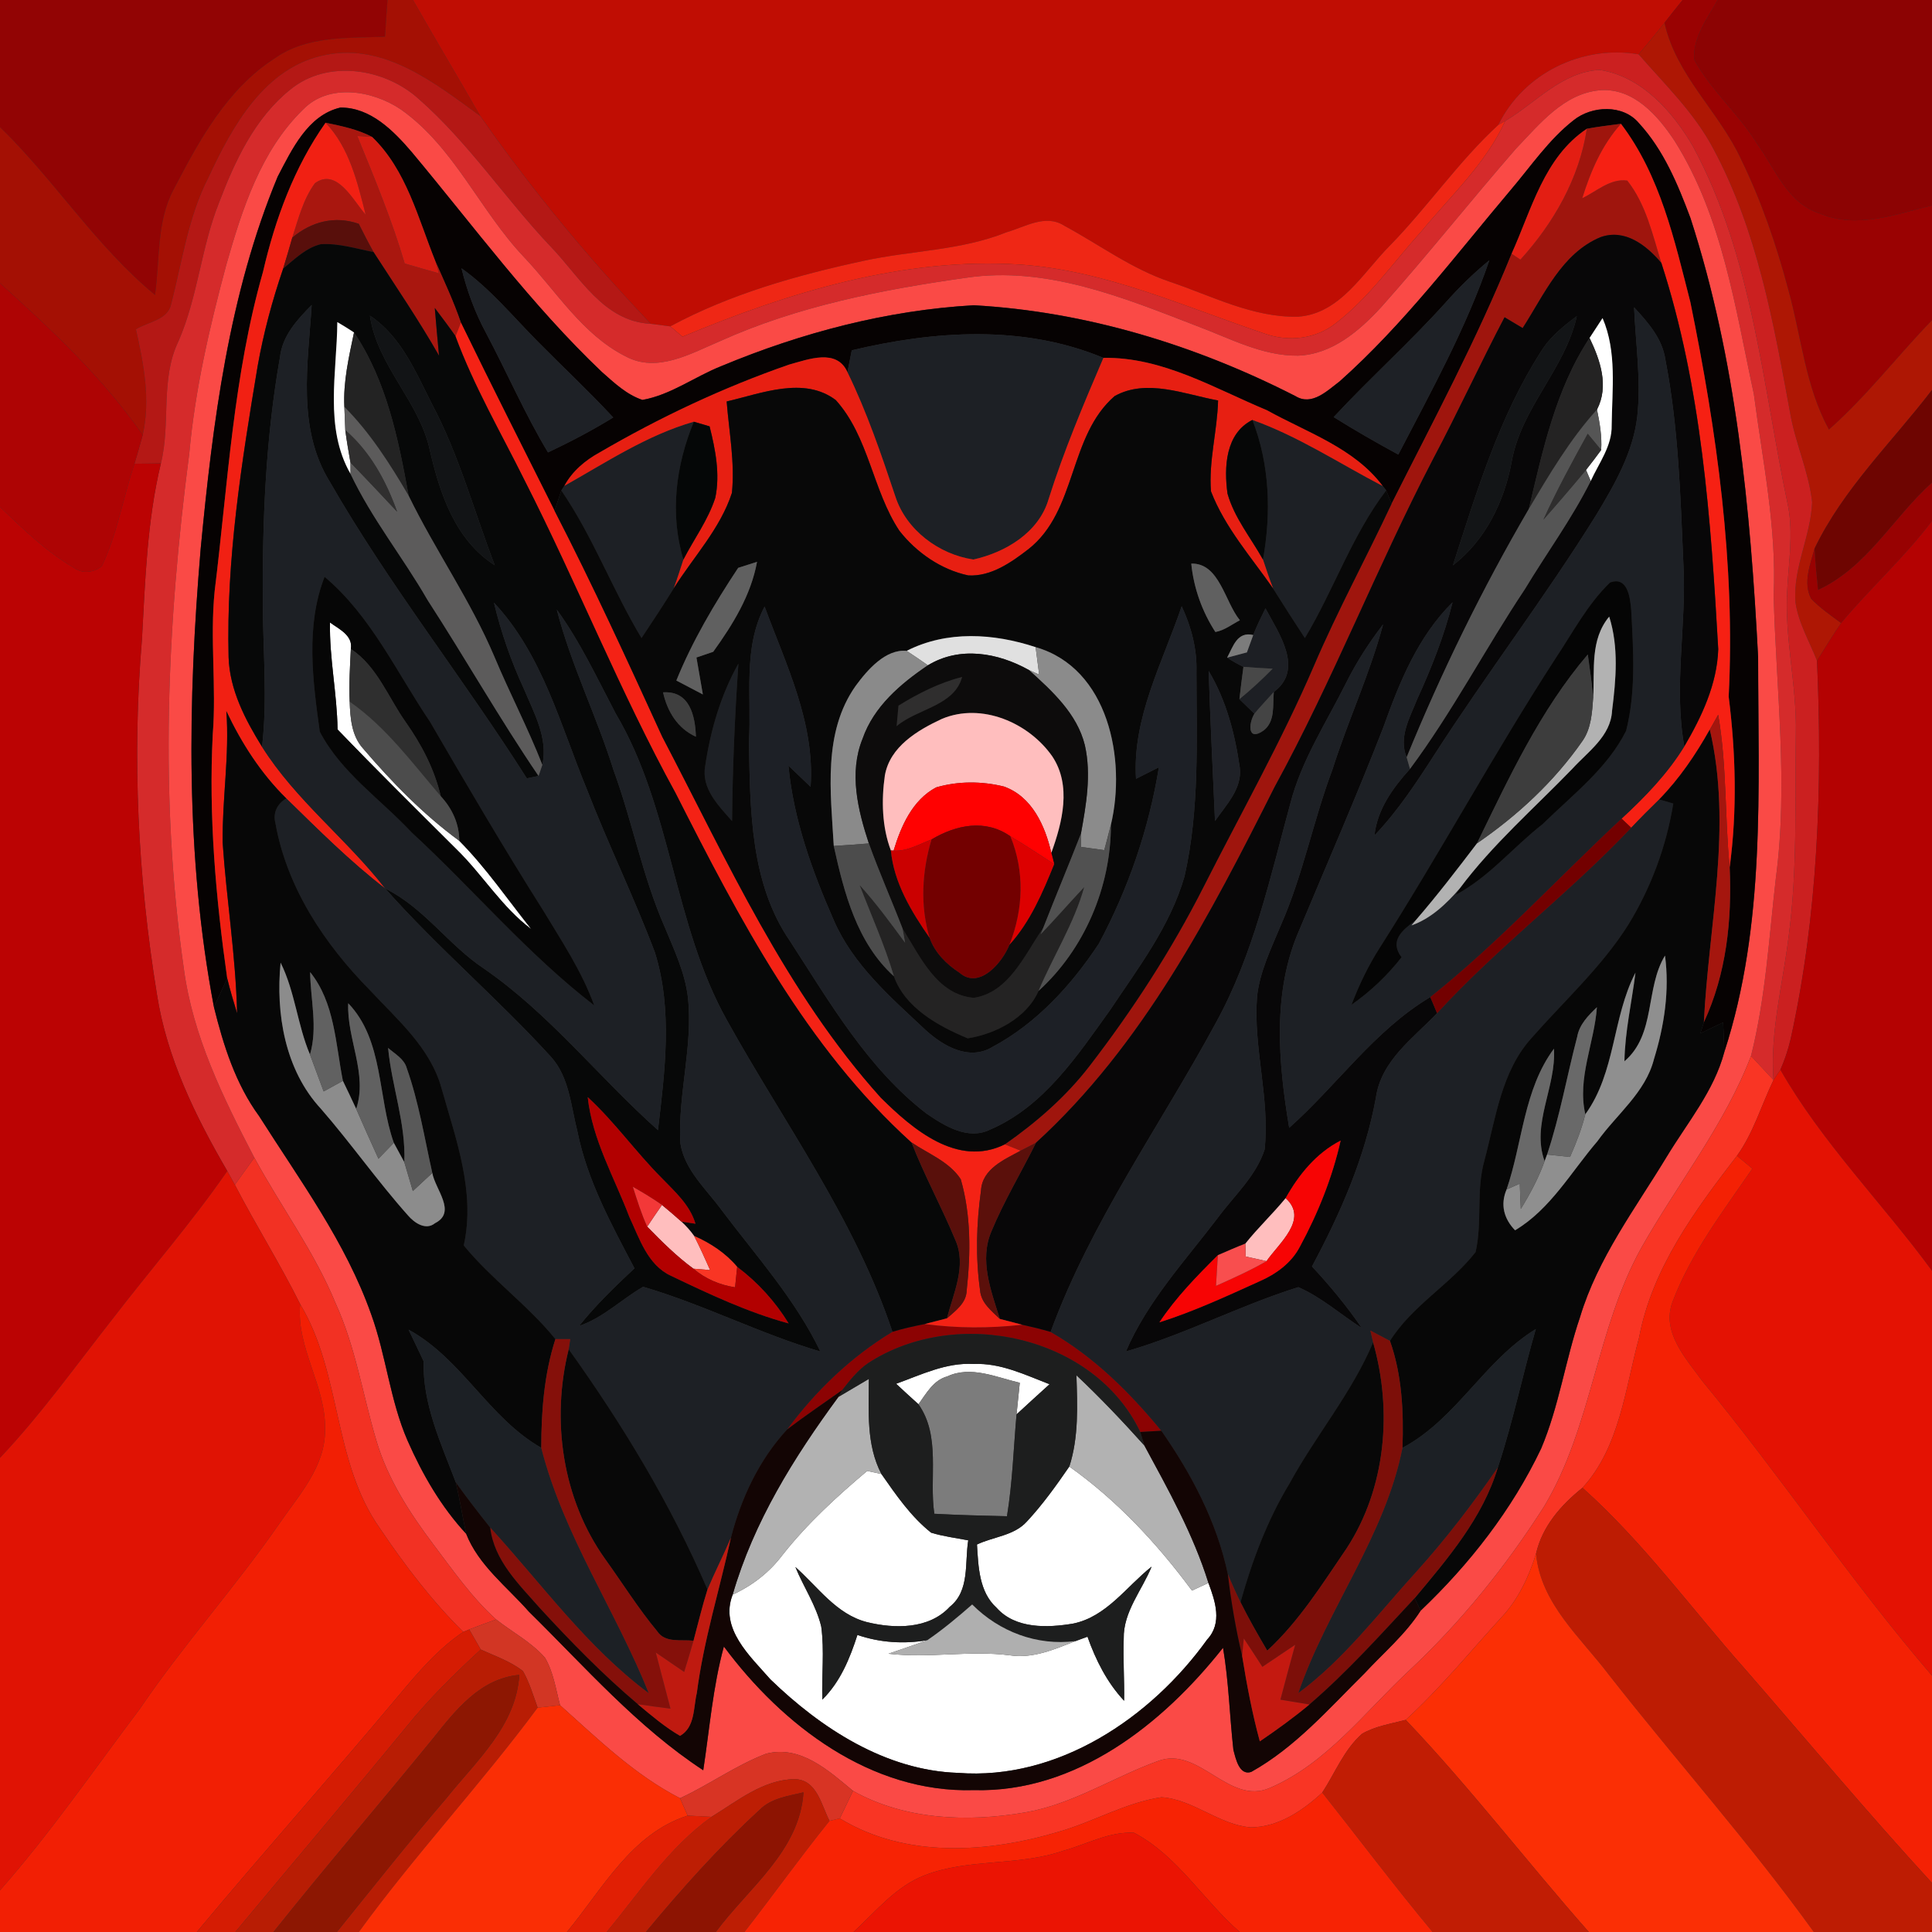 <?xml version="1.0" encoding="UTF-8" ?>
<!DOCTYPE svg PUBLIC "-//W3C//DTD SVG 1.1//EN" "http://www.w3.org/Graphics/SVG/1.1/DTD/svg11.dtd">
<svg width="250pt" height="250pt" viewBox="0 0 250 250" version="1.1" xmlns="http://www.w3.org/2000/svg">
<rect x="0" y="0" width="250" height="250" fill="#333333" stroke="none"/>
<g id="#920404ff">
<path fill="#920404" opacity="1.00" d=" M 0.00 0.00 L 50.14 0.00 C 50.03 1.58 49.93 3.17 49.82 4.75 C 45.00 4.95 39.70 4.61 35.56 7.55 C 29.37 11.53 25.77 18.19 22.46 24.54 C 20.23 28.72 20.72 33.61 20.06 38.17 C 12.41 31.86 7.08 23.34 0.00 16.45 L 0.00 0.00 Z" />
</g>
<g id="#a41004ff">
<path fill="#a41004" opacity="1.00" d=" M 50.14 0.00 L 53.44 0.00 C 56.30 5.03 59.27 10.00 62.15 15.02 C 56.37 10.82 49.86 5.59 42.21 7.09 C 34.29 8.59 30.06 16.31 26.96 22.99 C 24.34 28.09 23.58 33.81 22.16 39.30 C 21.74 41.43 19.16 41.63 17.59 42.61 C 18.59 47.08 19.50 51.72 18.47 56.27 C 13.28 48.84 6.69 42.66 0.00 36.64 L 0.00 16.45 C 7.08 23.34 12.41 31.86 20.06 38.17 C 20.72 33.61 20.23 28.72 22.46 24.54 C 25.77 18.19 29.37 11.53 35.56 7.55 C 39.70 4.61 45.00 4.95 49.82 4.75 C 49.93 3.17 50.03 1.58 50.14 0.00 Z" />
</g>
<g id="#c00d03ff">
<path fill="#c00d03" opacity="1.00" d=" M 53.44 0.00 L 217.73 0.00 C 216.94 0.98 216.15 1.96 215.38 2.96 C 214.30 4.35 213.18 5.70 212.04 7.03 C 204.73 5.78 197.15 9.47 193.88 16.16 C 188.71 20.92 184.73 26.79 179.82 31.81 C 176.34 35.31 173.42 40.60 167.97 40.98 C 162.14 41.12 156.83 38.30 151.44 36.48 C 146.47 34.82 142.26 31.66 137.70 29.20 C 135.30 27.65 132.61 29.38 130.23 30.06 C 124.34 32.43 117.90 32.41 111.76 33.75 C 103.13 35.61 94.54 38.03 86.73 42.23 C 86.10 42.15 84.84 41.98 84.21 41.90 C 76.20 33.49 68.79 24.54 62.15 15.02 C 59.27 10.00 56.30 5.03 53.44 0.00 Z" />
</g>
<g id="#9a0202ff">
<path fill="#9a0202" opacity="1.00" d=" M 217.73 0.00 L 222.27 0.00 C 220.93 2.37 219.02 4.86 219.23 7.72 C 221.41 11.72 225.00 14.73 227.38 18.62 C 229.73 21.85 231.30 26.32 235.48 27.62 C 240.23 29.66 245.30 27.73 250.00 26.58 L 250.00 41.44 C 245.49 46.10 241.53 51.29 236.66 55.59 C 233.61 50.03 233.10 43.61 231.43 37.59 C 229.89 31.78 227.94 26.06 225.31 20.66 C 222.47 14.47 216.90 9.80 215.38 2.96 C 216.15 1.96 216.94 0.98 217.73 0.00 Z" />
</g>
<g id="#8c0303ff">
<path fill="#8c0303" opacity="1.00" d=" M 222.27 0.00 L 250.00 0.00 L 250.00 26.58 C 245.30 27.73 240.23 29.66 235.48 27.62 C 231.30 26.32 229.73 21.85 227.38 18.62 C 225.00 14.73 221.41 11.72 219.23 7.72 C 219.02 4.86 220.93 2.37 222.27 0.00 Z" />
<path fill="#8c0303" opacity="1.00" d=" M 115.48 172.33 C 116.85 171.92 118.25 171.61 119.66 171.33 C 123.85 171.89 128.07 171.89 132.27 171.42 C 133.50 171.69 134.73 171.99 135.95 172.35 C 141.56 175.56 146.20 180.18 150.28 185.14 C 149.37 185.19 148.46 185.24 147.55 185.30 C 141.56 172.74 123.71 168.98 112.35 176.38 C 111.00 177.30 109.98 178.60 108.98 179.88 C 106.59 181.57 104.17 183.21 101.84 184.98 C 105.55 179.96 110.11 175.57 115.48 172.33 Z" />
</g>
<g id="#ae1704ff">
<path fill="#ae1704" opacity="1.00" d=" M 212.04 7.03 C 213.18 5.70 214.30 4.35 215.38 2.96 C 216.90 9.80 222.47 14.47 225.31 20.66 C 227.94 26.06 229.89 31.78 231.43 37.59 C 233.10 43.61 233.61 50.03 236.66 55.59 C 241.53 51.29 245.49 46.10 250.00 41.44 L 250.00 50.46 C 244.83 57.21 238.52 63.25 234.80 70.99 C 234.24 73.05 233.30 75.40 234.35 77.46 C 235.50 78.67 236.90 79.62 238.24 80.62 C 237.14 82.21 236.15 83.86 235.12 85.50 C 234.14 82.99 232.71 80.61 232.33 77.91 C 232.00 73.47 234.32 69.38 234.49 64.99 C 234.06 61.03 232.31 57.35 231.64 53.42 C 229.50 41.77 227.38 29.85 221.73 19.30 C 219.29 14.63 215.46 10.96 212.04 7.03 Z" />
</g>
<g id="#b41815ff">
<path fill="#b41815" opacity="1.00" d=" M 26.96 22.99 C 30.06 16.31 34.29 8.59 42.21 7.09 C 49.86 5.59 56.37 10.82 62.15 15.02 C 68.79 24.54 76.20 33.49 84.21 41.90 C 78.08 41.61 74.99 35.74 71.18 31.83 C 65.34 25.65 60.60 18.44 54.19 12.81 C 49.79 8.82 42.38 7.65 37.58 11.58 C 32.95 15.28 30.39 20.86 28.32 26.28 C 26.02 32.07 25.60 38.41 23.10 44.14 C 20.70 49.10 22.12 54.75 20.82 59.96 C 19.68 59.98 18.54 59.99 17.40 60.01 C 17.77 58.77 18.13 57.52 18.47 56.27 C 19.50 51.72 18.59 47.08 17.59 42.61 C 19.16 41.63 21.74 41.43 22.16 39.30 C 23.58 33.81 24.34 28.09 26.96 22.99 Z" />
</g>
<g id="#cb2020ff">
<path fill="#cb2020" opacity="1.00" d=" M 193.88 16.16 C 197.15 9.47 204.73 5.78 212.04 7.03 C 215.46 10.96 219.29 14.63 221.73 19.30 C 227.38 29.85 229.50 41.77 231.64 53.42 C 232.31 57.35 234.06 61.03 234.49 64.99 C 234.32 69.38 232.00 73.47 232.33 77.91 C 232.71 80.61 234.14 82.99 235.12 85.50 C 235.85 101.87 235.24 118.40 231.71 134.45 C 231.39 135.81 230.95 137.15 230.38 138.43 C 230.16 138.77 229.71 139.43 229.49 139.76 C 229.03 133.48 230.70 127.36 231.45 121.17 C 232.61 112.50 232.25 103.73 232.38 95.00 C 232.54 88.62 230.83 82.35 231.29 75.97 C 231.49 72.54 232.02 69.07 231.41 65.65 C 228.08 49.94 226.84 33.37 219.09 18.98 C 216.46 14.44 212.44 9.90 207.01 9.05 C 202.13 9.28 198.74 13.30 194.78 15.65 L 193.88 16.16 Z" />
</g>
<g id="#d52b2bff">
<path fill="#d52b2b" opacity="1.00" d=" M 37.58 11.58 C 42.38 7.65 49.79 8.82 54.19 12.81 C 60.60 18.44 65.34 25.65 71.18 31.83 C 74.99 35.74 78.08 41.61 84.21 41.90 C 84.84 41.98 86.10 42.15 86.73 42.23 C 87.12 42.57 87.92 43.23 88.32 43.57 C 102.10 37.81 116.95 33.26 132.04 34.24 C 143.09 35.00 153.30 39.71 163.67 43.18 C 166.74 44.27 170.28 43.88 172.86 41.82 C 177.17 38.51 180.29 33.96 183.91 29.96 C 187.72 25.34 192.27 21.18 194.78 15.65 C 198.74 13.30 202.13 9.28 207.01 9.05 C 212.44 9.90 216.46 14.44 219.09 18.98 C 226.84 33.37 228.08 49.94 231.41 65.65 C 232.02 69.07 231.49 72.54 231.29 75.97 C 230.83 82.35 232.54 88.62 232.38 95.00 C 232.25 103.73 232.61 112.50 231.45 121.17 C 230.70 127.36 229.03 133.48 229.49 139.76 C 228.51 138.72 227.54 137.68 226.58 136.64 C 228.48 129.10 228.91 121.29 229.80 113.59 C 231.41 101.45 229.83 89.22 229.51 77.06 C 229.92 68.29 228.08 59.65 226.95 51.00 C 224.54 39.84 222.90 28.10 216.71 18.26 C 214.54 14.96 211.37 11.33 207.01 11.68 C 202.35 12.10 199.22 16.06 196.20 19.20 C 190.30 25.97 184.71 33.03 178.73 39.74 C 175.90 42.82 172.36 45.86 167.96 46.02 C 163.30 46.07 159.10 43.75 154.84 42.17 C 145.37 38.51 135.41 34.40 125.04 35.94 C 114.17 37.47 103.22 39.61 93.16 44.15 C 89.37 45.75 85.01 48.32 80.93 46.10 C 75.32 43.26 71.98 37.65 67.77 33.23 C 62.07 27.21 58.79 19.06 51.90 14.18 C 48.25 11.70 42.54 10.71 39.19 14.20 C 33.71 19.56 31.33 27.10 29.28 34.27 C 27.13 42.29 25.23 50.42 24.49 58.70 C 21.60 80.74 20.61 103.21 23.78 125.28 C 24.93 134.05 28.88 142.04 32.91 149.80 C 32.07 150.97 31.23 152.13 30.39 153.31 C 30.15 152.86 29.66 151.98 29.41 151.53 C 25.26 144.40 21.57 136.85 20.30 128.62 C 17.84 113.47 17.08 98.01 18.37 82.72 C 18.79 75.10 19.03 67.42 20.82 59.96 C 22.12 54.75 20.70 49.10 23.10 44.14 C 25.60 38.41 26.02 32.07 28.32 26.28 C 30.39 20.86 32.95 15.28 37.58 11.58 Z" />
</g>
<g id="#fa4a46ff">
<path fill="#fa4a46" opacity="1.00" d=" M 39.19 14.20 C 42.54 10.71 48.25 11.70 51.90 14.18 C 58.79 19.06 62.07 27.21 67.77 33.23 C 71.98 37.65 75.32 43.26 80.93 46.10 C 85.01 48.32 89.37 45.75 93.16 44.15 C 103.22 39.61 114.17 37.47 125.04 35.94 C 135.41 34.40 145.37 38.51 154.84 42.17 C 159.10 43.75 163.30 46.07 167.96 46.02 C 172.36 45.86 175.90 42.82 178.73 39.74 C 184.71 33.03 190.30 25.97 196.20 19.20 C 199.22 16.06 202.35 12.10 207.01 11.68 C 211.37 11.33 214.54 14.96 216.71 18.26 C 222.90 28.10 224.54 39.84 226.95 51.00 C 228.08 59.65 229.92 68.29 229.51 77.06 C 229.83 89.22 231.41 101.45 229.80 113.59 C 228.91 121.29 228.48 129.10 226.58 136.64 C 223.16 145.58 217.10 153.14 212.42 161.41 C 206.55 171.92 206.02 184.55 199.83 194.90 C 194.86 202.70 189.02 209.94 182.25 216.26 C 176.56 221.58 171.65 228.21 164.31 231.36 C 159.02 233.67 155.15 225.91 149.89 227.86 C 144.09 229.95 138.80 233.48 132.63 234.53 C 125.21 235.81 117.08 235.50 110.38 231.74 C 107.23 229.13 103.59 225.78 99.14 226.93 C 95.22 228.43 91.79 230.93 88.00 232.69 C 82.11 229.67 77.36 225.02 72.47 220.65 C 71.92 218.58 71.62 216.38 70.52 214.51 C 68.74 212.48 66.30 211.21 64.20 209.56 C 61.06 206.73 58.64 203.24 56.11 199.89 C 53.01 195.77 50.15 191.36 48.69 186.37 C 46.93 180.46 46.01 174.28 43.42 168.63 C 40.67 161.95 36.34 156.12 32.91 149.80 C 28.88 142.04 24.93 134.05 23.78 125.28 C 20.61 103.21 21.60 80.74 24.49 58.70 C 25.23 50.42 27.13 42.29 29.28 34.27 C 31.33 27.10 33.71 19.56 39.19 14.20 M 35.93 22.86 C 29.60 38.09 27.53 54.69 25.97 70.98 C 24.30 90.72 23.97 110.77 27.68 130.30 C 28.91 135.27 30.48 140.26 33.54 144.44 C 38.79 152.72 44.74 160.74 48.03 170.07 C 49.97 175.41 50.46 181.19 52.74 186.42 C 54.66 190.78 57.07 194.97 60.32 198.47 C 61.92 202.55 65.61 205.33 68.44 208.55 C 75.68 215.67 82.45 223.47 91.00 229.07 C 91.82 223.72 92.24 218.29 93.67 213.06 C 101.25 223.27 112.71 232.04 126.00 231.64 C 139.23 232.00 150.45 223.11 158.26 213.22 C 159.00 217.59 159.11 222.03 159.60 226.43 C 159.89 227.51 160.34 229.79 161.90 229.29 C 167.61 226.11 171.96 221.09 176.55 216.55 C 179.02 213.88 181.86 211.50 183.83 208.42 C 190.17 202.39 195.65 195.37 199.42 187.45 C 201.74 181.98 202.55 176.03 204.46 170.42 C 206.75 162.80 211.61 156.39 215.68 149.67 C 218.34 145.27 221.79 141.18 223.13 136.12 C 228.48 119.70 227.51 102.07 227.50 85.01 C 226.50 65.87 224.69 46.53 218.74 28.20 C 217.11 23.85 215.27 19.40 212.08 15.94 C 210.02 13.47 205.98 13.66 203.61 15.57 C 200.42 18.07 198.13 21.47 195.53 24.53 C 188.37 33.00 181.66 41.95 173.35 49.35 C 171.75 50.55 169.76 52.57 167.64 51.26 C 154.73 44.66 140.52 40.31 126.00 39.50 C 114.76 40.14 103.72 43.05 93.35 47.37 C 89.91 48.73 86.81 51.10 83.13 51.75 C 81.08 51.07 79.47 49.53 77.88 48.13 C 68.77 39.47 61.32 29.30 53.29 19.69 C 50.93 16.93 47.94 13.88 44.04 13.92 C 39.82 14.91 37.77 19.35 35.93 22.86 Z" />
</g>
<g id="#060202ff">
<path fill="#060202" opacity="1.00" d=" M 35.93 22.86 C 37.77 19.35 39.82 14.91 44.04 13.92 C 47.94 13.88 50.93 16.93 53.29 19.69 C 61.32 29.30 68.77 39.47 77.88 48.13 C 79.47 49.53 81.08 51.07 83.13 51.75 C 86.81 51.10 89.91 48.73 93.35 47.37 C 103.72 43.05 114.76 40.14 126.00 39.50 C 140.52 40.31 154.73 44.66 167.64 51.26 C 169.76 52.57 171.75 50.55 173.35 49.35 C 181.66 41.95 188.37 33.00 195.53 24.53 C 198.13 21.47 200.42 18.07 203.61 15.57 C 205.98 13.66 210.02 13.47 212.08 15.94 C 215.27 19.40 217.11 23.85 218.74 28.20 C 224.69 46.53 226.50 65.87 227.50 85.01 C 227.51 102.07 228.48 119.70 223.13 136.12 C 223.09 134.85 223.04 133.57 222.97 132.30 C 221.99 132.77 221.00 133.25 220.02 133.72 C 220.14 133.36 220.36 132.64 220.48 132.28 C 223.40 126.00 224.12 119.07 223.82 112.22 C 224.80 104.88 224.61 97.47 223.69 90.14 C 224.56 72.98 222.16 55.87 218.73 39.09 C 216.68 31.10 214.85 22.72 209.75 16.02 C 208.28 16.21 206.80 16.39 205.34 16.66 C 199.80 20.35 198.19 27.12 195.60 32.83 C 191.11 43.93 185.45 54.50 180.07 65.18 C 179.89 64.75 179.54 63.89 179.37 63.46 L 178.92 62.89 C 175.25 57.97 169.13 55.97 163.95 53.09 C 157.13 50.25 150.40 46.17 142.78 46.31 C 132.41 41.99 120.91 42.79 110.22 45.33 C 110.08 46.04 109.80 47.45 109.66 48.16 C 108.28 45.04 104.57 46.51 102.11 47.18 C 93.58 50.14 85.37 54.01 77.57 58.56 C 75.71 59.58 74.05 60.98 73.03 62.87 L 72.64 63.47 C 72.42 64.12 71.98 65.43 71.76 66.09 C 67.70 57.98 63.60 49.90 59.64 41.74 C 58.71 39.03 57.50 36.43 56.34 33.81 C 54.10 28.26 52.60 22.00 48.15 17.72 C 46.28 16.73 44.19 16.31 42.13 15.88 C 38.06 21.66 35.61 28.35 34.03 35.19 C 30.19 48.64 29.48 62.66 27.78 76.46 C 27.15 82.64 28.02 88.85 27.53 95.04 C 26.99 105.60 27.92 116.14 29.40 126.59 C 28.84 127.83 28.27 129.07 27.68 130.30 C 23.97 110.77 24.30 90.72 25.97 70.98 C 27.53 54.69 29.60 38.09 35.93 22.86 M 187.11 39.10 C 182.48 44.26 177.30 48.89 172.58 53.97 C 175.31 55.68 178.11 57.28 180.94 58.82 C 185.20 50.62 189.72 42.46 192.72 33.68 C 190.71 35.33 188.84 37.15 187.11 39.10 M 59.72 34.72 C 60.43 37.62 61.46 40.43 62.88 43.06 C 65.61 48.20 67.91 53.55 70.91 58.54 C 73.80 57.18 76.63 55.69 79.35 54.02 C 76.24 50.67 72.90 47.55 69.69 44.30 C 66.44 41.04 63.50 37.41 59.72 34.72 Z" />
</g>
<g id="#a9170fff">
<path fill="#a9170f" opacity="1.00" d=" M 42.13 15.88 C 44.19 16.31 46.28 16.73 48.15 17.72 C 47.67 17.69 46.71 17.63 46.23 17.60 C 48.45 23.03 50.71 28.46 52.37 34.10 C 53.85 34.53 55.32 34.96 56.80 35.37 C 56.69 34.98 56.46 34.20 56.34 33.81 C 57.50 36.43 58.71 39.03 59.64 41.74 C 59.47 42.18 59.12 43.06 58.95 43.50 C 58.08 42.26 57.17 41.06 56.26 39.85 C 56.43 41.91 56.62 43.97 56.81 46.02 C 54.19 41.43 51.21 37.06 48.34 32.62 C 47.66 31.42 47.04 30.19 46.42 28.96 C 43.33 27.88 40.28 28.68 37.82 30.75 C 38.60 28.34 39.23 25.78 40.75 23.71 C 43.60 21.65 45.70 25.98 47.32 27.78 C 46.24 23.56 45.23 19.14 42.13 15.88 Z" />
</g>
<g id="#ef2715ff">
<path fill="#ef2715" opacity="1.00" d=" M 179.82 31.81 C 184.73 26.79 188.71 20.92 193.88 16.16 L 194.78 15.65 C 192.27 21.18 187.72 25.34 183.91 29.96 C 180.29 33.96 177.17 38.51 172.86 41.82 C 170.28 43.88 166.74 44.27 163.67 43.18 C 153.30 39.71 143.09 35.00 132.04 34.24 C 116.95 33.26 102.10 37.81 88.32 43.57 C 87.92 43.23 87.12 42.57 86.73 42.23 C 94.54 38.03 103.13 35.61 111.76 33.75 C 117.90 32.41 124.34 32.43 130.23 30.06 C 132.61 29.38 135.30 27.65 137.70 29.20 C 142.26 31.66 146.47 34.82 151.44 36.48 C 156.83 38.30 162.14 41.12 167.97 40.98 C 173.42 40.60 176.34 35.31 179.82 31.81 Z" />
</g>
<g id="#9f150dff">
<path fill="#9f150d" opacity="1.00" d=" M 205.34 16.66 C 206.80 16.39 208.28 16.21 209.75 16.02 C 207.28 18.76 205.83 22.16 204.74 25.65 C 206.60 24.77 208.37 23.06 210.57 23.37 C 213.00 26.45 213.84 30.37 214.98 34.03 C 213.06 31.75 210.27 29.55 207.10 30.69 C 202.09 32.78 199.80 38.16 197.03 42.45 C 196.44 42.10 195.27 41.40 194.69 41.05 C 191.51 47.11 188.66 53.33 185.46 59.36 C 178.19 73.33 172.48 88.05 164.92 101.86 C 156.62 118.36 147.87 135.26 134.05 147.88 C 133.55 148.14 132.56 148.65 132.07 148.90 C 131.56 148.70 130.53 148.29 130.02 148.08 C 134.11 145.23 137.91 141.92 140.96 137.97 C 146.58 130.68 151.60 122.93 155.76 114.72 C 160.57 105.22 165.82 95.92 170.03 86.13 C 173.08 79.01 176.79 72.19 180.07 65.18 C 185.45 54.50 191.11 43.93 195.60 32.83 C 195.88 33.02 196.46 33.41 196.74 33.60 C 201.05 28.85 204.36 23.07 205.34 16.66 Z" />
</g>
<g id="#f12013ff">
<path fill="#f12013" opacity="1.00" d=" M 34.03 35.19 C 35.61 28.35 38.06 21.66 42.13 15.88 C 45.23 19.14 46.24 23.56 47.32 27.78 C 45.70 25.98 43.60 21.65 40.75 23.71 C 39.23 25.78 38.60 28.34 37.82 30.75 C 37.43 32.09 37.06 33.43 36.64 34.76 C 35.23 38.88 34.10 43.09 33.34 47.37 C 31.26 59.83 29.26 72.38 29.58 85.05 C 29.72 89.28 31.73 93.12 33.91 96.64 C 38.26 103.55 44.88 108.58 49.85 114.98 C 45.27 111.45 41.18 107.35 37.05 103.32 C 33.76 100.09 31.25 96.18 29.29 92.03 C 29.71 97.71 28.74 103.36 28.81 109.04 C 29.31 116.41 30.51 123.72 30.68 131.12 C 30.22 129.62 29.77 128.11 29.40 126.59 C 27.92 116.14 26.99 105.60 27.53 95.04 C 28.02 88.85 27.15 82.64 27.78 76.46 C 29.48 62.66 30.19 48.64 34.03 35.19 Z" />
</g>
<g id="#e31e13ff">
<path fill="#e31e13" opacity="1.00" d=" M 195.60 32.83 C 198.19 27.12 199.80 20.35 205.34 16.66 C 204.36 23.07 201.05 28.85 196.74 33.60 C 196.46 33.41 195.88 33.02 195.60 32.83 Z" />
</g>
<g id="#f62013ff">
<path fill="#f62013" opacity="1.00" d=" M 204.74 25.65 C 205.83 22.16 207.28 18.76 209.75 16.02 C 214.85 22.72 216.68 31.10 218.73 39.09 C 222.16 55.87 224.56 72.98 223.69 90.14 C 224.61 97.47 224.80 104.88 223.82 112.22 C 223.17 105.65 223.47 99.01 222.33 92.49 C 222.06 92.97 221.52 93.93 221.25 94.41 C 219.43 97.66 217.31 100.78 214.70 103.45 C 213.47 104.65 212.26 105.86 211.08 107.11 C 210.77 106.81 210.14 106.22 209.83 105.93 C 212.87 103.13 215.78 100.12 217.95 96.58 C 220.20 92.75 222.19 88.53 222.34 84.01 C 221.38 67.20 220.21 50.16 214.98 34.03 C 213.84 30.37 213.00 26.45 210.57 23.37 C 208.37 23.06 206.60 24.77 204.74 25.65 Z" />
</g>
<g id="#d51c12ff">
<path fill="#d51c12" opacity="1.00" d=" M 46.23 17.60 C 46.71 17.63 47.67 17.69 48.15 17.72 C 52.60 22.00 54.10 28.26 56.34 33.81 C 56.46 34.20 56.69 34.98 56.80 35.37 C 55.32 34.96 53.85 34.53 52.37 34.10 C 50.71 28.46 48.45 23.03 46.23 17.60 Z" />
</g>
<g id="#580f0bff">
<path fill="#580f0b" opacity="1.00" d=" M 37.82 30.75 C 40.28 28.68 43.33 27.88 46.42 28.96 C 47.04 30.19 47.66 31.42 48.34 32.62 C 46.09 32.18 43.84 31.46 41.52 31.60 C 39.59 32.06 38.12 33.54 36.64 34.76 C 37.06 33.43 37.43 32.09 37.82 30.75 Z" />
</g>
<g id="#070808ff">
<path fill="#070808" opacity="1.00" d=" M 41.52 31.60 C 43.84 31.46 46.09 32.18 48.34 32.62 C 51.21 37.06 54.19 41.43 56.81 46.02 C 56.62 43.97 56.43 41.91 56.26 39.85 C 57.17 41.06 58.08 42.26 58.95 43.50 C 61.35 50.00 64.85 56.01 67.92 62.20 C 74.71 75.54 80.23 89.50 87.44 102.63 C 95.66 118.85 104.29 135.46 117.95 147.83 C 119.62 152.13 121.85 156.18 123.61 160.43 C 125.12 163.78 123.37 167.31 122.54 170.59 C 121.82 170.78 120.38 171.15 119.66 171.33 C 118.25 171.61 116.85 171.92 115.48 172.33 C 110.62 157.74 101.43 145.30 94.05 131.99 C 87.11 119.56 86.93 104.59 79.67 92.33 C 77.27 87.77 75.09 83.07 72.05 78.89 C 73.88 86.00 77.19 92.61 79.38 99.62 C 81.84 106.33 83.14 113.43 86.03 119.99 C 87.23 122.91 88.63 125.82 89.01 129.00 C 89.72 135.34 87.69 141.60 88.04 147.94 C 88.58 151.41 91.41 153.88 93.38 156.59 C 97.86 162.53 102.92 168.14 106.16 174.89 C 98.34 172.59 91.02 168.79 83.22 166.51 C 80.42 168.13 78.06 170.52 74.93 171.58 C 77.09 168.88 79.58 166.48 82.10 164.12 C 79.12 158.45 75.98 152.73 74.71 146.38 C 73.87 143.10 73.67 139.38 71.29 136.75 C 64.43 129.22 56.61 122.61 49.85 114.98 C 54.87 117.45 58.03 122.29 62.63 125.34 C 71.12 131.20 77.50 139.42 85.14 146.24 C 86.03 138.66 87.07 130.69 84.75 123.26 C 82.05 116.11 78.69 109.23 75.93 102.11 C 72.51 93.82 70.21 84.71 63.92 77.99 C 64.84 81.83 66.14 85.57 67.80 89.15 C 69.09 92.25 70.95 95.50 70.18 98.97 C 68.32 94.22 65.95 89.70 63.98 84.99 C 60.91 77.72 56.33 71.23 52.88 64.15 C 51.55 56.84 50.03 49.29 45.81 43.02 C 45.11 42.55 44.38 42.11 43.65 41.68 C 43.60 48.20 41.93 55.36 45.36 61.32 C 48.09 67.10 52.15 72.12 55.33 77.65 C 60.21 85.18 64.64 92.99 69.69 100.41 C 69.31 100.49 68.55 100.64 68.17 100.72 C 59.94 87.75 50.33 75.67 42.67 62.33 C 38.40 55.42 39.85 47.11 40.33 39.47 C 38.46 41.36 36.54 43.44 36.23 46.22 C 34.38 56.69 33.94 67.38 34.01 78.00 C 34.02 84.21 34.63 90.44 33.91 96.64 C 31.73 93.12 29.72 89.28 29.58 85.05 C 29.26 72.38 31.26 59.83 33.34 47.37 C 34.10 43.09 35.23 38.88 36.64 34.76 C 38.12 33.54 39.59 32.06 41.52 31.60 M 47.87 40.85 C 48.82 47.34 54.25 51.91 55.62 58.24 C 56.91 63.86 58.90 69.86 64.02 73.14 C 61.34 66.16 59.40 58.87 55.87 52.24 C 53.77 48.10 51.89 43.52 47.87 40.85 M 76.05 141.97 C 76.65 147.50 79.50 152.36 81.44 157.47 C 82.75 160.26 83.80 163.70 86.83 165.09 C 91.76 167.45 96.76 169.81 102.05 171.25 C 100.31 168.41 98.05 165.93 95.39 163.93 C 93.90 162.15 91.93 160.86 89.82 159.93 C 89.34 159.25 88.79 158.64 88.18 158.08 C 88.63 158.15 89.54 158.28 89.99 158.35 C 89.27 155.89 87.30 154.18 85.59 152.40 C 82.26 149.06 79.53 145.17 76.05 141.97 Z" />
</g>
<g id="#080708ff">
<path fill="#080708" opacity="1.00" d=" M 197.03 42.45 C 199.80 38.16 202.09 32.78 207.10 30.69 C 210.27 29.55 213.06 31.75 214.98 34.03 C 220.21 50.16 221.38 67.20 222.34 84.01 C 222.19 88.53 220.20 92.75 217.95 96.58 C 216.53 88.75 218.27 80.85 217.83 72.98 C 217.45 64.14 217.19 55.24 215.50 46.54 C 215.11 43.81 213.24 41.71 211.45 39.77 C 211.65 44.48 212.38 49.21 211.86 53.92 C 211.32 58.55 208.94 62.67 206.58 66.59 C 199.99 77.20 192.39 87.13 185.63 97.63 C 183.27 101.29 180.87 104.95 177.85 108.11 C 178.23 104.70 180.23 101.96 182.45 99.50 C 187.94 92.12 192.21 83.90 197.31 76.25 C 200.13 71.57 203.39 67.14 205.84 62.24 C 206.90 59.91 208.61 57.71 208.55 55.03 C 208.60 50.40 209.25 45.53 207.37 41.16 C 206.95 41.80 206.11 43.09 205.69 43.73 C 201.30 50.37 199.64 58.26 197.82 65.88 C 191.80 76.19 186.54 86.94 182.02 97.99 C 180.94 95.41 182.44 92.84 183.38 90.48 C 185.23 86.43 186.88 82.27 187.96 77.94 C 183.48 82.37 181.09 88.28 179.01 94.10 C 175.59 102.90 171.81 111.55 168.17 120.25 C 164.59 128.31 165.41 137.47 166.82 145.94 C 173.03 140.42 177.82 133.35 185.08 129.02 C 185.30 129.54 185.74 130.59 185.96 131.11 C 182.85 134.36 178.71 137.25 178.04 142.05 C 176.63 149.78 173.46 156.99 169.77 163.88 C 172.10 166.38 174.29 169.02 176.22 171.85 C 173.48 170.10 171.00 167.86 168.00 166.56 C 160.44 168.92 153.34 172.68 145.69 174.88 C 148.48 168.37 153.36 163.14 157.59 157.57 C 159.70 154.71 162.52 152.20 163.64 148.75 C 164.35 142.14 162.15 135.59 162.66 128.97 C 163.01 125.70 164.50 122.72 165.74 119.72 C 168.61 113.22 169.93 106.18 172.43 99.54 C 174.43 93.23 177.26 87.20 178.97 80.80 C 177.17 83.14 175.56 85.63 174.23 88.28 C 171.67 93.44 168.42 98.33 166.97 103.97 C 164.35 113.60 162.20 123.52 157.34 132.34 C 150.14 145.65 141.19 158.05 135.95 172.35 C 134.73 171.99 133.50 171.69 132.27 171.42 C 131.54 171.23 130.10 170.85 129.38 170.67 C 128.24 167.03 126.68 163.03 128.31 159.29 C 129.94 155.36 132.16 151.70 134.05 147.88 C 147.87 135.26 156.62 118.36 164.92 101.86 C 172.48 88.05 178.19 73.33 185.46 59.36 C 188.66 53.33 191.51 47.11 194.69 41.05 C 195.27 41.40 196.44 42.10 197.03 42.45 M 199.42 45.47 C 193.98 53.94 191.07 63.66 188.01 73.15 C 192.23 69.88 194.65 64.90 195.61 59.73 C 196.83 52.78 202.52 47.76 204.04 40.91 C 202.30 42.21 200.57 43.60 199.42 45.47 M 166.36 155.04 C 164.70 157.07 162.78 158.87 161.15 160.92 C 159.95 161.39 158.77 161.91 157.59 162.42 C 154.87 165.13 152.16 167.89 150.03 171.11 C 154.47 169.70 158.70 167.74 162.94 165.82 C 165.10 164.88 167.11 163.44 168.21 161.31 C 170.55 156.99 172.40 152.38 173.48 147.59 C 170.32 149.21 168.06 152.01 166.36 155.04 Z" />
</g>
<g id="#1e2126ff">
<path fill="#1e2126" opacity="1.00" d=" M 187.11 39.10 C 188.84 37.15 190.71 35.33 192.72 33.68 C 189.72 42.46 185.20 50.62 180.94 58.82 C 178.11 57.28 175.31 55.68 172.58 53.97 C 177.30 48.89 182.48 44.26 187.11 39.10 Z" />
<path fill="#1e2126" opacity="1.00" d=" M 59.72 34.72 C 63.50 37.41 66.44 41.04 69.69 44.30 C 72.90 47.55 76.24 50.67 79.35 54.02 C 76.63 55.69 73.80 57.18 70.91 58.54 C 67.91 53.55 65.61 48.20 62.88 43.06 C 61.46 40.43 60.43 37.62 59.72 34.72 Z" />
</g>
<g id="#ae0404ff">
<path fill="#ae0404" opacity="1.00" d=" M 0.00 36.64 C 6.69 42.66 13.28 48.84 18.47 56.27 C 18.13 57.52 17.77 58.77 17.40 60.01 C 15.92 64.41 15.19 69.08 13.16 73.28 C 12.12 74.09 10.68 74.29 9.58 73.48 C 5.99 71.39 2.98 68.46 0.00 65.60 L 0.00 36.64 Z" />
</g>
<g id="#1d2025ff">
<path fill="#1d2025" opacity="1.00" d=" M 36.23 46.22 C 36.54 43.44 38.46 41.36 40.33 39.47 C 39.85 47.11 38.40 55.42 42.67 62.33 C 50.33 75.67 59.94 87.75 68.17 100.72 C 68.55 100.64 69.31 100.49 69.69 100.41 C 69.81 100.05 70.06 99.33 70.18 98.97 C 70.95 95.50 69.09 92.25 67.80 89.15 C 66.14 85.57 64.84 81.83 63.92 77.99 C 70.21 84.71 72.51 93.82 75.93 102.11 C 78.69 109.23 82.05 116.11 84.75 123.26 C 87.07 130.69 86.03 138.66 85.14 146.24 C 77.50 139.42 71.12 131.20 62.63 125.34 C 58.03 122.29 54.87 117.45 49.85 114.98 C 44.88 108.58 38.26 103.55 33.91 96.64 C 34.63 90.44 34.02 84.21 34.01 78.00 C 33.94 67.38 34.38 56.69 36.23 46.22 M 42.00 74.64 C 39.52 81.00 40.47 88.11 41.38 94.68 C 44.13 99.96 49.27 103.44 53.27 107.72 C 61.24 115.07 68.29 123.48 76.89 130.10 C 75.29 125.67 72.66 121.74 70.24 117.73 C 65.18 109.73 60.40 101.57 55.64 93.39 C 51.32 87.00 48.01 79.69 42.00 74.64 Z" />
<path fill="#1d2025" opacity="1.00" d=" M 211.45 39.77 C 213.24 41.71 215.11 43.81 215.50 46.54 C 217.19 55.24 217.45 64.14 217.83 72.98 C 218.27 80.85 216.53 88.75 217.95 96.58 C 215.78 100.12 212.87 103.13 209.83 105.93 C 201.58 113.62 193.91 121.99 185.08 129.02 C 177.82 133.35 173.03 140.42 166.82 145.94 C 165.41 137.47 164.59 128.31 168.17 120.25 C 171.81 111.55 175.59 102.90 179.01 94.10 C 181.09 88.28 183.48 82.37 187.96 77.94 C 186.88 82.27 185.23 86.43 183.38 90.48 C 182.44 92.84 180.94 95.41 182.02 97.99 C 182.13 98.37 182.34 99.12 182.45 99.50 C 180.23 101.96 178.23 104.70 177.85 108.11 C 180.87 104.95 183.27 101.29 185.63 97.63 C 192.39 87.13 199.99 77.20 206.58 66.59 C 208.94 62.67 211.32 58.55 211.86 53.92 C 212.38 49.21 211.65 44.48 211.45 39.77 M 208.33 75.38 C 205.40 78.21 203.50 81.88 201.26 85.23 C 193.33 97.47 186.39 110.30 178.57 122.59 C 177.07 124.92 175.87 127.43 174.88 130.02 C 177.33 128.30 179.52 126.23 181.36 123.87 C 179.73 121.70 181.51 120.33 183.22 119.05 L 182.64 119.75 C 185.19 118.85 187.16 116.95 188.90 114.95 L 188.35 115.80 C 192.68 113.51 195.81 109.61 199.63 106.63 C 203.46 102.87 207.98 99.45 210.42 94.57 C 211.71 89.49 211.35 84.13 211.08 78.95 C 210.95 77.37 210.63 74.51 208.33 75.38 Z" />
<path fill="#1d2025" opacity="1.00" d=" M 110.22 45.33 C 120.91 42.79 132.41 41.99 142.78 46.31 C 140.20 52.33 137.65 58.36 135.68 64.61 C 134.41 68.92 130.10 71.48 125.96 72.40 C 121.51 71.75 117.25 68.58 115.85 64.21 C 114.03 58.77 112.18 53.32 109.66 48.16 C 109.80 47.45 110.08 46.04 110.22 45.33 Z" />
<path fill="#1d2025" opacity="1.00" d=" M 73.03 62.87 C 78.45 59.82 83.74 56.30 89.78 54.57 C 87.45 60.23 86.64 66.47 88.43 72.41 C 88.03 73.65 87.63 74.90 87.18 76.13 C 85.84 78.30 84.43 80.43 83.01 82.56 C 79.27 76.34 76.75 69.47 72.64 63.47 L 73.03 62.87 Z" />
<path fill="#1d2025" opacity="1.00" d=" M 162.06 54.34 C 168.02 56.46 173.33 59.98 178.92 62.89 L 179.37 63.46 C 174.93 69.28 172.60 76.32 168.85 82.56 C 167.46 80.44 166.09 78.31 164.75 76.17 C 164.27 74.93 163.85 73.67 163.43 72.41 C 164.51 66.37 164.31 60.11 162.06 54.34 Z" />
<path fill="#1d2025" opacity="1.00" d=" M 72.05 78.89 C 75.09 83.07 77.27 87.77 79.67 92.33 C 86.93 104.59 87.11 119.56 94.05 131.99 C 101.43 145.30 110.62 157.74 115.48 172.33 C 110.11 175.57 105.55 179.96 101.84 184.98 C 98.21 188.92 95.91 193.84 94.58 198.98 C 93.62 201.24 92.50 203.42 91.55 205.68 C 86.81 194.64 80.57 184.35 73.59 174.59 C 73.64 174.26 73.74 173.61 73.79 173.28 C 73.31 173.28 72.35 173.28 71.87 173.28 C 68.30 168.87 63.61 165.55 60.01 161.16 C 61.55 154.24 59.00 147.42 57.14 140.84 C 55.70 135.58 51.43 131.96 47.86 128.12 C 41.99 122.17 37.12 114.86 35.64 106.51 C 35.29 105.19 35.89 103.98 37.05 103.32 C 41.18 107.35 45.27 111.45 49.85 114.98 C 56.61 122.61 64.43 129.22 71.29 136.75 C 73.67 139.38 73.87 143.10 74.71 146.38 C 75.98 152.73 79.12 158.45 82.10 164.12 C 79.58 166.48 77.09 168.88 74.93 171.58 C 78.06 170.52 80.42 168.13 83.22 166.51 C 91.02 168.79 98.34 172.59 106.16 174.89 C 102.92 168.14 97.86 162.53 93.38 156.59 C 91.41 153.88 88.58 151.41 88.04 147.94 C 87.69 141.60 89.72 135.34 89.01 129.00 C 88.63 125.82 87.23 122.91 86.03 119.99 C 83.14 113.43 81.84 106.33 79.38 99.62 C 77.19 92.61 73.88 86.00 72.05 78.89 Z" />
<path fill="#1d2025" opacity="1.00" d=" M 174.23 88.28 C 175.56 85.63 177.17 83.14 178.97 80.80 C 177.26 87.20 174.43 93.23 172.43 99.54 C 169.93 106.18 168.61 113.22 165.74 119.72 C 164.50 122.72 163.01 125.70 162.66 128.97 C 162.15 135.59 164.35 142.14 163.64 148.75 C 162.52 152.20 159.70 154.71 157.59 157.57 C 153.36 163.14 148.48 168.37 145.69 174.88 C 153.34 172.68 160.44 168.92 168.00 166.56 C 171.00 167.86 173.48 170.10 176.22 171.85 C 174.29 169.02 172.10 166.38 169.77 163.88 C 173.46 156.99 176.63 149.78 178.04 142.05 C 178.71 137.25 182.85 134.36 185.96 131.11 C 193.81 122.55 203.12 115.53 211.08 107.11 C 212.26 105.86 213.47 104.65 214.70 103.45 C 215.15 103.58 216.07 103.85 216.52 103.98 C 215.62 109.52 213.63 114.89 210.69 119.67 C 207.26 125.11 202.45 129.46 198.24 134.25 C 194.26 138.60 193.55 144.70 192.08 150.17 C 190.98 154.04 191.83 158.14 190.94 162.02 C 187.65 166.22 182.75 168.92 179.86 173.51 C 179.01 173.06 178.16 172.62 177.32 172.17 C 177.41 172.55 177.59 173.32 177.68 173.70 C 174.92 180.24 170.28 185.71 166.89 191.91 C 163.99 196.69 162.02 201.96 160.52 207.32 C 159.93 206.12 159.38 204.90 158.88 203.68 C 157.46 196.94 154.19 190.74 150.28 185.14 C 146.20 180.18 141.56 175.56 135.95 172.35 C 141.19 158.05 150.14 145.65 157.34 132.34 C 162.20 123.52 164.35 113.60 166.97 103.97 C 168.42 98.33 171.67 93.44 174.23 88.28 Z" />
<path fill="#1d2025" opacity="1.00" d=" M 91.26 99.08 C 91.94 94.49 93.27 89.94 95.55 85.87 C 95.08 92.66 94.79 99.45 94.73 106.25 C 92.98 104.25 90.70 102.01 91.26 99.08 Z" />
</g>
<g id="#121416ff">
<path fill="#121416" opacity="1.00" d=" M 47.87 40.85 C 51.89 43.52 53.77 48.10 55.87 52.24 C 59.40 58.87 61.34 66.16 64.02 73.14 C 58.90 69.86 56.91 63.86 55.62 58.24 C 54.25 51.91 48.82 47.34 47.87 40.85 Z" />
</g>
<g id="#131517ff">
<path fill="#131517" opacity="1.00" d=" M 199.42 45.47 C 200.57 43.60 202.30 42.21 204.04 40.91 C 202.52 47.76 196.83 52.78 195.61 59.73 C 194.65 64.90 192.23 69.88 188.01 73.15 C 191.07 63.66 193.98 53.94 199.42 45.47 Z" />
</g>
<g id="#ffffffff">
<path fill="#ffffff" opacity="1.00" d=" M 43.65 41.68 C 44.38 42.11 45.11 42.55 45.81 43.02 C 45.15 46.19 44.40 49.38 44.56 52.65 C 44.59 53.40 44.65 54.91 44.68 55.66 C 44.86 57.07 45.11 58.46 45.35 59.86 C 45.35 60.22 45.36 60.95 45.36 61.32 C 41.93 55.36 43.60 48.20 43.65 41.68 Z" />
<path fill="#ffffff" opacity="1.00" d=" M 205.69 43.73 C 206.11 43.09 206.95 41.80 207.37 41.16 C 209.25 45.53 208.60 50.40 208.55 55.03 C 208.61 57.71 206.90 59.91 205.84 62.24 C 205.69 61.88 205.38 61.17 205.23 60.81 C 205.90 59.96 206.56 59.10 207.19 58.23 C 207.31 56.46 207.00 54.72 206.65 53.00 C 208.23 49.94 207.07 46.61 205.69 43.73 Z" />
<path fill="#ffffff" opacity="1.00" d=" M 42.70 80.55 C 43.86 81.40 45.69 82.22 45.40 83.97 C 45.29 86.25 45.14 88.52 45.25 90.80 C 45.32 92.90 45.49 95.17 46.95 96.82 C 50.70 101.21 54.76 105.38 59.43 108.80 C 62.90 112.29 65.69 116.40 68.76 120.24 C 64.93 117.39 62.46 113.20 59.07 109.90 C 53.91 104.76 48.73 99.64 43.68 94.39 C 43.62 89.75 42.61 85.19 42.70 80.55 Z" />
<path fill="#ffffff" opacity="1.00" d=" M 115.96 179.06 C 119.20 177.89 122.46 176.28 126.00 176.50 C 129.47 176.34 132.66 177.91 135.81 179.12 C 134.38 180.42 132.95 181.71 131.54 183.02 C 131.68 181.65 131.82 180.29 131.96 178.93 C 128.93 178.23 125.64 176.68 122.57 178.11 C 120.77 178.60 119.87 180.31 118.85 181.71 C 117.87 180.83 116.91 179.95 115.96 179.06 Z" />
<path fill="#ffffff" opacity="1.00" d=" M 112.21 190.34 C 112.67 190.44 113.59 190.63 114.05 190.73 C 115.95 193.45 117.87 196.25 120.49 198.33 C 122.05 198.81 123.69 199.01 125.29 199.32 C 124.82 202.23 125.51 205.85 122.90 207.92 C 120.21 210.84 115.75 210.78 112.18 209.90 C 108.21 208.89 105.83 205.33 102.92 202.77 C 103.98 205.36 105.62 207.74 106.27 210.49 C 106.69 213.62 106.31 216.78 106.41 219.93 C 108.73 217.64 109.97 214.61 110.95 211.56 C 113.87 212.56 116.96 212.76 120.00 212.24 C 118.33 212.86 116.65 213.40 114.97 213.99 C 120.20 214.62 125.46 213.52 130.69 214.20 C 133.66 214.65 136.46 213.42 139.16 212.36 C 139.55 212.22 140.33 211.93 140.72 211.79 C 141.79 214.81 143.25 217.72 145.46 220.08 C 145.51 217.40 145.31 214.72 145.41 212.04 C 145.34 208.56 147.77 205.80 149.02 202.72 C 145.75 205.31 143.19 209.20 138.87 210.09 C 135.54 210.65 131.40 210.80 128.95 208.04 C 126.68 205.98 126.60 202.70 126.42 199.86 C 128.55 198.84 131.22 198.73 132.88 196.88 C 134.92 194.69 136.67 192.24 138.37 189.77 C 144.55 194.15 149.75 199.75 154.24 205.82 C 154.78 205.57 155.84 205.07 156.37 204.83 C 157.26 207.20 158.20 210.02 156.21 212.15 C 148.93 222.29 136.90 230.41 123.96 229.41 C 114.59 229.10 106.23 223.64 99.69 217.31 C 97.07 214.31 93.08 210.74 94.81 206.34 C 97.35 205.18 99.57 203.45 101.25 201.22 C 104.45 197.16 108.27 193.66 112.21 190.34 Z" />
</g>
<g id="#f42215ff">
<path fill="#f42215" opacity="1.00" d=" M 58.95 43.50 C 59.12 43.06 59.47 42.18 59.64 41.74 C 63.60 49.90 67.70 57.98 71.76 66.09 C 76.71 75.69 81.20 85.50 85.69 95.32 C 94.12 111.43 101.69 128.38 113.97 142.03 C 118.09 146.11 123.89 151.10 130.02 148.08 C 130.53 148.29 131.56 148.70 132.07 148.90 C 129.94 150.06 127.10 151.24 126.94 154.06 C 126.35 158.32 126.22 162.69 126.82 166.96 C 126.94 168.59 128.30 169.62 129.38 170.67 C 130.10 170.85 131.54 171.23 132.27 171.42 C 128.07 171.89 123.85 171.89 119.66 171.33 C 120.38 171.15 121.82 170.78 122.54 170.59 C 123.65 169.60 125.05 168.63 125.09 166.97 C 125.61 162.21 125.66 157.22 124.32 152.59 C 122.83 150.31 120.13 149.31 117.95 147.83 C 104.29 135.46 95.66 118.85 87.44 102.63 C 80.23 89.50 74.71 75.54 67.92 62.20 C 64.85 56.01 61.35 50.00 58.95 43.50 Z" />
</g>
<g id="#232323ff">
<path fill="#232323" opacity="1.00" d=" M 45.81 43.02 C 50.03 49.29 51.55 56.84 52.88 64.15 C 50.48 60.07 47.92 56.02 44.56 52.65 C 44.40 49.38 45.15 46.19 45.81 43.02 Z" />
</g>
<g id="#242323ff">
<path fill="#242323" opacity="1.00" d=" M 197.82 65.88 C 199.64 58.26 201.30 50.37 205.69 43.73 C 207.07 46.61 208.23 49.94 206.65 53.00 C 203.14 56.88 200.48 61.40 197.82 65.88 Z" />
<path fill="#242323" opacity="1.00" d=" M 111.23 114.52 C 113.37 116.87 115.24 119.44 117.12 121.99 C 117.04 121.54 116.87 120.62 116.79 120.16 C 119.05 123.73 121.21 128.72 126.01 129.12 C 130.59 128.42 132.62 123.48 135.00 120.06 L 134.66 120.90 C 136.58 118.89 138.40 116.80 140.30 114.78 C 138.98 119.53 136.29 123.71 134.39 128.22 C 132.86 131.72 128.81 133.80 125.22 134.36 C 121.43 132.78 117.12 130.42 115.67 126.33 C 114.48 122.29 112.73 118.45 111.23 114.52 Z" />
</g>
<g id="#e71f12ff">
<path fill="#e71f12" opacity="1.00" d=" M 102.11 47.18 C 104.57 46.51 108.28 45.04 109.66 48.16 C 112.18 53.32 114.03 58.77 115.85 64.21 C 117.25 68.58 121.51 71.75 125.96 72.40 C 130.10 71.48 134.41 68.92 135.68 64.61 C 137.65 58.36 140.20 52.33 142.78 46.31 C 150.40 46.17 157.13 50.25 163.95 53.09 C 169.13 55.97 175.25 57.97 178.92 62.89 C 173.33 59.98 168.02 56.46 162.06 54.34 C 158.56 56.09 158.37 60.49 158.84 63.88 C 159.73 67.02 161.86 69.59 163.43 72.41 C 163.85 73.67 164.27 74.93 164.75 76.17 C 161.91 72.09 158.51 68.27 156.70 63.58 C 156.39 59.64 157.52 55.75 157.62 51.82 C 153.31 51.04 148.40 48.94 144.24 51.25 C 138.24 56.43 139.39 66.10 133.08 71.06 C 130.85 72.78 128.24 74.62 125.30 74.46 C 121.77 73.71 118.59 71.50 116.38 68.68 C 112.90 63.43 112.44 56.53 108.15 51.77 C 104.01 48.65 98.53 50.91 94.03 51.95 C 94.34 55.88 95.11 59.83 94.71 63.78 C 93.20 68.42 89.74 72.06 87.18 76.13 C 87.63 74.90 88.03 73.65 88.43 72.41 C 89.80 69.75 91.63 67.29 92.56 64.41 C 93.20 61.34 92.57 58.16 91.82 55.17 C 91.31 55.02 90.29 54.72 89.78 54.57 C 83.74 56.30 78.45 59.82 73.03 62.87 C 74.05 60.98 75.71 59.58 77.57 58.56 C 85.37 54.01 93.58 50.14 102.11 47.18 Z" />
</g>
<g id="#080808ff">
<path fill="#080808" opacity="1.00" d=" M 94.03 51.95 C 98.53 50.91 104.01 48.65 108.15 51.77 C 112.44 56.53 112.90 63.43 116.38 68.68 C 118.59 71.50 121.77 73.71 125.30 74.46 C 128.24 74.62 130.85 72.78 133.08 71.06 C 139.39 66.10 138.24 56.43 144.24 51.25 C 148.40 48.94 153.31 51.04 157.62 51.82 C 157.52 55.75 156.39 59.64 156.70 63.58 C 158.51 68.27 161.91 72.09 164.75 76.17 C 166.09 78.31 167.46 80.44 168.85 82.56 C 172.60 76.32 174.93 69.28 179.37 63.46 C 179.54 63.89 179.89 64.75 180.07 65.18 C 176.79 72.19 173.08 79.01 170.03 86.13 C 165.82 95.92 160.57 105.22 155.76 114.72 C 151.60 122.93 146.58 130.68 140.96 137.97 C 137.91 141.92 134.11 145.23 130.02 148.08 C 123.89 151.10 118.09 146.11 113.97 142.03 C 101.69 128.38 94.12 111.43 85.69 95.32 C 81.20 85.50 76.71 75.69 71.76 66.09 C 71.98 65.43 72.42 64.12 72.64 63.47 C 76.75 69.47 79.27 76.34 83.01 82.56 C 84.43 80.43 85.84 78.30 87.18 76.13 C 89.74 72.06 93.20 68.42 94.71 63.78 C 95.11 59.83 94.34 55.88 94.03 51.95 M 95.52 73.48 C 92.46 78.10 89.61 82.91 87.52 88.06 C 88.66 88.66 89.81 89.26 90.95 89.86 C 90.67 88.26 90.40 86.67 90.12 85.08 C 90.67 84.89 91.75 84.53 92.29 84.34 C 94.82 80.82 97.17 77.04 97.96 72.70 C 97.35 72.90 96.13 73.29 95.52 73.48 M 154.15 72.93 C 154.46 76.07 155.55 79.13 157.27 81.78 C 158.44 81.57 159.40 80.80 160.44 80.26 C 158.48 77.88 157.80 72.83 154.15 72.93 M 96.91 96.00 C 97.08 104.75 97.06 114.27 102.23 121.78 C 107.38 129.72 112.26 138.22 119.87 144.08 C 122.21 145.69 125.27 147.59 128.14 146.16 C 135.08 143.17 139.40 136.61 143.65 130.69 C 147.30 125.21 151.45 119.81 153.28 113.38 C 155.24 104.71 154.83 95.75 154.82 86.93 C 154.91 83.98 154.15 81.11 152.91 78.45 C 150.44 85.74 146.51 92.85 147.00 100.78 C 147.99 100.28 148.97 99.78 149.96 99.28 C 148.67 107.25 146.00 115.02 142.18 122.13 C 138.66 127.46 134.12 132.44 128.43 135.47 C 125.40 137.32 122.02 135.35 119.74 133.26 C 115.25 129.04 110.38 124.85 107.88 119.06 C 105.09 112.70 102.68 106.04 102.02 99.07 C 102.98 99.98 103.93 100.89 104.89 101.81 C 105.47 93.53 101.71 86.03 98.94 78.49 C 96.10 83.89 97.28 90.15 96.91 96.00 M 162.17 82.17 C 160.09 81.67 159.56 83.67 158.79 85.10 C 159.47 85.54 160.17 85.94 160.90 86.29 C 160.71 87.68 160.54 89.08 160.38 90.47 C 161.03 91.10 161.67 91.72 162.32 92.35 C 161.53 93.68 161.44 95.99 163.50 94.53 C 165.05 93.36 164.67 91.22 164.83 89.54 C 168.79 86.59 165.47 81.96 163.75 78.72 C 163.19 79.85 162.63 80.99 162.17 82.17 M 117.32 84.22 C 114.60 83.96 112.26 86.66 110.73 88.74 C 106.45 94.79 107.49 102.52 107.89 109.47 C 109.23 115.54 110.88 121.99 115.67 126.33 C 117.12 130.42 121.43 132.78 125.22 134.36 C 128.81 133.80 132.86 131.72 134.39 128.22 C 140.34 122.82 143.76 114.73 143.75 106.72 C 145.75 98.32 143.46 86.45 134.01 83.74 C 128.59 81.95 122.55 81.56 117.32 84.22 M 91.26 99.08 C 90.70 102.01 92.98 104.25 94.73 106.25 C 94.79 99.45 95.08 92.66 95.55 85.87 C 93.27 89.94 91.94 94.49 91.26 99.08 M 156.40 86.82 C 156.61 93.29 156.94 99.76 157.22 106.24 C 158.64 104.17 160.76 102.06 160.43 99.34 C 159.81 94.99 158.68 90.62 156.40 86.82 M 85.80 89.59 C 86.35 92.06 87.67 94.25 90.05 95.33 C 89.96 92.60 89.23 89.36 85.80 89.59 Z" />
<path fill="#080808" opacity="1.00" d=" M 177.68 173.70 C 180.20 182.54 179.34 192.57 174.25 200.36 C 171.10 204.97 168.12 209.78 163.98 213.59 C 162.77 211.53 161.58 209.46 160.52 207.32 C 162.02 201.96 163.99 196.69 166.89 191.91 C 170.28 185.71 174.92 180.24 177.68 173.70 Z" />
<path fill="#080808" opacity="1.00" d=" M 78.30 201.73 C 72.76 193.96 71.30 183.76 73.59 174.59 C 80.57 184.35 86.81 194.64 91.55 205.68 C 90.86 207.87 90.33 210.10 89.74 212.31 C 88.15 212.12 86.07 212.65 85.04 211.08 C 82.58 208.12 80.54 204.84 78.30 201.73 Z" />
</g>
<g id="#6e0501ff">
<path fill="#6e0501" opacity="1.00" d=" M 234.80 70.99 C 238.52 63.25 244.83 57.21 250.00 50.46 L 250.00 62.45 C 244.97 66.97 241.60 73.42 235.25 76.34 C 235.07 74.55 234.89 72.77 234.80 70.99 Z" />
</g>
<g id="#5c5b5bff">
<path fill="#5c5b5b" opacity="1.00" d=" M 44.56 52.65 C 47.92 56.02 50.48 60.07 52.88 64.15 C 56.33 71.23 60.91 77.72 63.98 84.99 C 65.95 89.70 68.32 94.22 70.18 98.97 C 70.06 99.33 69.81 100.05 69.69 100.41 C 64.64 92.99 60.21 85.18 55.33 77.65 C 52.15 72.12 48.09 67.10 45.36 61.32 C 45.36 60.95 45.35 60.22 45.35 59.86 C 47.39 61.95 49.39 64.09 51.39 66.22 C 49.97 62.24 47.92 58.46 44.68 55.66 C 44.65 54.91 44.59 53.40 44.56 52.65 Z" />
</g>
<g id="#555555ff">
<path fill="#555555" opacity="1.00" d=" M 197.82 65.88 C 200.48 61.40 203.14 56.88 206.65 53.00 C 207.00 54.72 207.31 56.46 207.19 58.23 C 206.76 57.70 205.89 56.65 205.45 56.13 C 203.44 59.78 201.44 63.44 199.72 67.24 C 201.59 65.12 203.43 62.98 205.23 60.81 C 205.38 61.17 205.69 61.88 205.84 62.24 C 203.39 67.14 200.13 71.57 197.31 76.25 C 192.21 83.90 187.94 92.12 182.45 99.50 C 182.34 99.12 182.13 98.37 182.02 97.99 C 186.54 86.94 191.80 76.19 197.82 65.88 Z" />
</g>
<g id="#050707ff">
<path fill="#050707" opacity="1.00" d=" M 89.78 54.57 C 90.29 54.72 91.31 55.02 91.82 55.17 C 92.57 58.16 93.20 61.34 92.56 64.41 C 91.63 67.29 89.80 69.75 88.43 72.41 C 86.64 66.47 87.45 60.23 89.78 54.57 Z" />
</g>
<g id="#060707ff">
<path fill="#060707" opacity="1.00" d=" M 158.84 63.88 C 158.37 60.49 158.56 56.09 162.06 54.34 C 164.31 60.11 164.51 66.37 163.43 72.41 C 161.86 69.59 159.73 67.02 158.84 63.88 Z" />
</g>
<g id="#302f2fff">
<path fill="#302f2f" opacity="1.00" d=" M 44.68 55.66 C 47.92 58.46 49.97 62.24 51.39 66.22 C 49.39 64.09 47.39 61.95 45.35 59.86 C 45.11 58.46 44.86 57.07 44.68 55.66 Z" />
</g>
<g id="#2f2e2eff">
<path fill="#2f2e2e" opacity="1.00" d=" M 205.45 56.13 C 205.89 56.65 206.76 57.70 207.19 58.23 C 206.56 59.10 205.90 59.96 205.23 60.81 C 203.43 62.98 201.59 65.12 199.72 67.24 C 201.44 63.44 203.44 59.78 205.45 56.13 Z" />
<path fill="#2f2e2e" opacity="1.00" d=" M 116.26 91.31 C 118.83 89.72 121.55 88.35 124.50 87.59 C 123.51 91.36 118.71 91.68 116.02 93.97 C 116.08 93.31 116.20 91.97 116.26 91.31 Z" />
</g>
<g id="#bb0303ff">
<path fill="#bb0303" opacity="1.00" d=" M 13.16 73.28 C 15.19 69.08 15.92 64.41 17.40 60.01 C 18.54 59.99 19.68 59.98 20.82 59.96 C 19.03 67.42 18.79 75.10 18.37 82.72 C 17.08 98.01 17.84 113.47 20.30 128.62 C 21.57 136.85 25.26 144.40 29.41 151.53 C 24.83 158.16 19.52 164.22 14.62 170.60 C 9.83 176.69 5.33 183.01 0.00 188.65 L 0.00 65.60 C 2.98 68.46 5.99 71.39 9.58 73.48 C 10.68 74.29 12.12 74.09 13.16 73.28 Z" />
</g>
<g id="#980202ff">
<path fill="#980202" opacity="1.00" d=" M 235.25 76.34 C 241.60 73.42 244.97 66.97 250.00 62.45 L 250.00 67.41 C 246.44 72.13 242.02 76.10 238.24 80.62 C 236.90 79.62 235.50 78.67 234.35 77.46 C 233.30 75.40 234.24 73.05 234.80 70.99 C 234.89 72.77 235.07 74.55 235.25 76.34 Z" />
</g>
<g id="#b40202ff">
<path fill="#b40202" opacity="1.00" d=" M 238.24 80.62 C 242.02 76.10 246.44 72.13 250.00 67.41 L 250.00 164.44 C 243.58 155.68 235.80 147.91 230.38 138.43 C 230.95 137.15 231.39 135.81 231.71 134.45 C 235.24 118.40 235.85 101.87 235.12 85.50 C 236.15 83.86 237.14 82.21 238.24 80.62 Z" />
</g>
<g id="#606060ff">
<path fill="#606060" opacity="1.00" d=" M 95.52 73.48 C 96.13 73.29 97.35 72.90 97.96 72.70 C 97.17 77.04 94.82 80.82 92.29 84.34 C 91.75 84.53 90.67 84.89 90.12 85.08 C 90.40 86.67 90.67 88.26 90.95 89.86 C 89.81 89.26 88.66 88.66 87.52 88.06 C 89.61 82.91 92.46 78.10 95.52 73.48 Z" />
<path fill="#606060" opacity="1.00" d=" M 154.15 72.93 C 157.80 72.83 158.48 77.88 160.44 80.26 C 159.40 80.80 158.44 81.57 157.27 81.78 C 155.55 79.13 154.46 76.07 154.15 72.93 Z" />
</g>
<g id="#060606ff">
<path fill="#060606" opacity="1.00" d=" M 42.00 74.64 C 48.01 79.69 51.32 87.00 55.64 93.39 C 60.40 101.57 65.18 109.73 70.24 117.73 C 72.66 121.74 75.29 125.67 76.89 130.10 C 68.29 123.48 61.24 115.07 53.27 107.72 C 49.27 103.44 44.13 99.96 41.38 94.68 C 40.47 88.11 39.52 81.00 42.00 74.64 M 42.70 80.55 C 42.61 85.19 43.62 89.75 43.68 94.39 C 48.73 99.64 53.91 104.76 59.07 109.90 C 62.46 113.20 64.93 117.39 68.76 120.24 C 65.69 116.40 62.90 112.29 59.43 108.80 C 59.43 106.61 58.51 104.62 57.04 103.04 C 56.23 99.58 54.58 96.40 52.54 93.50 C 50.24 90.28 48.83 86.24 45.40 83.97 C 45.69 82.22 43.86 81.40 42.70 80.55 Z" />
</g>
<g id="#050505ff">
<path fill="#050505" opacity="1.00" d=" M 208.33 75.38 C 210.63 74.51 210.95 77.37 211.08 78.95 C 211.35 84.13 211.71 89.49 210.42 94.57 C 207.98 99.45 203.46 102.87 199.63 106.63 C 195.81 109.61 192.68 113.51 188.35 115.80 L 188.90 114.95 C 193.15 109.26 198.54 104.57 203.45 99.49 C 205.48 97.26 208.44 95.27 208.60 91.97 C 209.11 87.93 209.48 83.74 208.23 79.79 C 205.74 82.78 206.36 86.64 206.16 90.22 C 205.98 88.37 205.72 86.53 205.46 84.69 C 199.28 91.93 195.26 100.64 191.12 109.13 C 188.56 112.49 185.99 115.85 183.22 119.05 C 181.51 120.33 179.73 121.70 181.36 123.87 C 179.52 126.23 177.33 128.30 174.88 130.02 C 175.87 127.43 177.07 124.92 178.57 122.59 C 186.39 110.30 193.33 97.47 201.26 85.23 C 203.50 81.88 205.40 78.21 208.33 75.38 Z" />
</g>
<g id="#1d2026ff">
<path fill="#1d2026" opacity="1.00" d=" M 96.91 96.00 C 97.28 90.15 96.10 83.89 98.94 78.49 C 101.71 86.03 105.47 93.53 104.89 101.81 C 103.93 100.89 102.98 99.98 102.02 99.07 C 102.68 106.04 105.09 112.70 107.88 119.06 C 110.38 124.85 115.25 129.04 119.74 133.26 C 122.02 135.35 125.40 137.32 128.43 135.47 C 134.12 132.44 138.66 127.46 142.18 122.13 C 146.00 115.02 148.67 107.25 149.96 99.28 C 148.97 99.78 147.99 100.28 147.00 100.78 C 146.51 92.85 150.44 85.74 152.91 78.45 C 154.15 81.11 154.91 83.98 154.82 86.93 C 154.83 95.75 155.24 104.71 153.28 113.38 C 151.45 119.81 147.30 125.21 143.65 130.69 C 139.40 136.61 135.08 143.17 128.14 146.16 C 125.27 147.59 122.21 145.69 119.87 144.08 C 112.26 138.22 107.38 129.72 102.23 121.78 C 97.06 114.27 97.08 104.75 96.91 96.00 Z" />
</g>
<g id="#1d1f24ff">
<path fill="#1d1f24" opacity="1.00" d=" M 162.17 82.17 C 162.63 80.99 163.19 79.85 163.75 78.72 C 165.47 81.96 168.79 86.59 164.83 89.54 C 163.99 90.47 163.13 91.39 162.32 92.35 C 161.67 91.72 161.03 91.10 160.38 90.47 C 161.89 89.24 163.31 87.92 164.68 86.53 C 163.42 86.47 162.16 86.39 160.90 86.29 C 160.17 85.94 159.47 85.54 158.79 85.10 C 159.43 84.93 160.71 84.59 161.35 84.42 C 161.55 83.86 161.96 82.73 162.17 82.17 Z" />
</g>
<g id="#b2b2b2ff">
<path fill="#b2b2b2" opacity="1.00" d=" M 206.16 90.22 C 206.36 86.64 205.74 82.78 208.23 79.79 C 209.48 83.74 209.11 87.93 208.60 91.97 C 208.44 95.27 205.48 97.26 203.45 99.49 C 198.54 104.57 193.15 109.26 188.90 114.95 C 187.16 116.95 185.19 118.85 182.64 119.75 L 183.22 119.05 C 185.99 115.85 188.56 112.49 191.12 109.13 C 196.38 105.52 201.12 101.13 204.77 95.88 C 205.92 94.24 206.02 92.15 206.16 90.22 Z" />
<path fill="#b2b2b2" opacity="1.00" d=" M 139.29 177.96 C 142.36 180.85 145.27 183.92 148.09 187.06 C 151.20 192.81 154.41 198.55 156.37 204.83 C 155.84 205.07 154.78 205.57 154.24 205.82 C 149.75 199.75 144.55 194.15 138.37 189.77 C 139.60 185.95 139.41 181.90 139.29 177.96 Z" />
<path fill="#b2b2b2" opacity="1.00" d=" M 108.49 180.76 C 109.80 179.98 111.11 179.21 112.43 178.43 C 112.42 182.56 112.07 186.94 114.05 190.73 C 113.59 190.63 112.67 190.44 112.21 190.34 C 108.27 193.66 104.45 197.16 101.25 201.22 C 99.57 203.45 97.35 205.18 94.81 206.34 C 97.53 196.92 102.74 188.58 108.49 180.76 Z" />
</g>
<g id="#e0e0e0ff">
<path fill="#e0e0e0" opacity="1.00" d=" M 117.32 84.22 C 122.55 81.56 128.59 81.95 134.01 83.74 C 134.16 84.93 134.31 86.12 134.47 87.30 C 134.14 87.15 133.47 86.85 133.14 86.70 C 129.14 84.46 124.19 83.58 120.07 86.09 C 119.16 85.45 118.25 84.83 117.32 84.22 Z" />
</g>
<g id="#7c7c7cff">
<path fill="#7c7c7c" opacity="1.00" d=" M 158.79 85.10 C 159.56 83.67 160.09 81.67 162.17 82.17 C 161.96 82.73 161.55 83.86 161.35 84.42 C 160.71 84.59 159.43 84.93 158.79 85.10 Z" />
<path fill="#7c7c7c" opacity="1.00" d=" M 122.57 178.11 C 125.64 176.68 128.93 178.23 131.96 178.93 C 131.82 180.29 131.68 181.65 131.54 183.02 C 131.15 187.41 131.02 191.84 130.30 196.20 C 127.16 196.13 124.03 196.05 120.90 195.88 C 120.21 191.17 121.77 185.86 118.85 181.71 C 119.87 180.31 120.77 178.60 122.57 178.11 Z" />
</g>
<g id="#2f2f2fff">
<path fill="#2f2f2f" opacity="1.00" d=" M 45.40 83.97 C 48.83 86.24 50.24 90.28 52.54 93.50 C 54.58 96.40 56.23 99.58 57.04 103.04 C 53.35 98.74 49.96 94.08 45.25 90.80 C 45.14 88.52 45.29 86.25 45.40 83.97 Z" />
</g>
<g id="#8a8a8aff">
<path fill="#8a8a8a" opacity="1.00" d=" M 110.73 88.74 C 112.26 86.66 114.60 83.96 117.32 84.22 C 118.25 84.83 119.16 85.45 120.07 86.09 C 116.53 88.48 113.05 91.44 111.61 95.61 C 109.83 100.00 111.01 104.83 112.43 109.14 C 110.91 109.27 109.40 109.37 107.89 109.47 C 107.49 102.52 106.45 94.79 110.73 88.74 Z" />
</g>
<g id="#8b8b8bff">
<path fill="#8b8b8b" opacity="1.00" d=" M 134.01 83.74 C 143.46 86.45 145.75 98.32 143.75 106.72 C 143.47 107.82 143.19 108.92 142.89 110.01 C 142.14 109.91 140.63 109.69 139.87 109.59 C 139.87 109.16 139.87 108.31 139.87 107.89 C 140.55 104.13 141.24 100.22 140.38 96.43 C 139.38 92.35 136.14 89.41 133.14 86.70 C 133.47 86.85 134.14 87.15 134.47 87.30 C 134.31 86.12 134.16 84.93 134.01 83.74 Z" />
</g>
<g id="#0d0c0cff">
<path fill="#0d0c0c" opacity="1.00" d=" M 120.07 86.09 C 124.19 83.58 129.14 84.46 133.14 86.70 C 136.14 89.41 139.38 92.35 140.38 96.43 C 141.24 100.22 140.55 104.13 139.87 107.89 C 138.28 111.96 136.59 115.99 135.00 120.06 C 132.62 123.48 130.59 128.42 126.01 129.12 C 121.21 128.72 119.05 123.73 116.79 120.16 C 115.37 116.47 113.76 112.86 112.43 109.14 C 111.01 104.83 109.83 100.00 111.61 95.61 C 113.05 91.44 116.53 88.48 120.07 86.09 M 116.26 91.31 C 116.20 91.97 116.08 93.31 116.02 93.97 C 118.71 91.68 123.51 91.36 124.50 87.59 C 121.55 88.35 118.83 89.72 116.26 91.31 M 121.89 93.02 C 118.73 94.49 115.15 96.61 114.50 100.35 C 114.04 103.55 114.13 107.04 115.28 110.05 C 115.67 114.23 117.94 117.97 120.29 121.35 C 120.96 123.27 122.48 124.78 124.16 125.87 C 126.70 128.10 129.69 124.58 130.62 122.25 C 133.33 119.25 134.91 115.51 136.41 111.81 C 136.32 111.45 136.13 110.72 136.04 110.36 C 137.47 106.42 138.68 101.66 136.17 97.88 C 133.12 93.51 127.02 90.87 121.89 93.02 Z" />
</g>
<g id="#3d3d3dff">
<path fill="#3d3d3d" opacity="1.00" d=" M 191.12 109.13 C 195.26 100.64 199.28 91.93 205.46 84.69 C 205.72 86.53 205.98 88.37 206.16 90.22 C 206.02 92.15 205.92 94.24 204.77 95.88 C 201.12 101.13 196.38 105.52 191.12 109.13 Z" />
</g>
<g id="#484848ff">
<path fill="#484848" opacity="1.00" d=" M 160.90 86.29 C 162.16 86.39 163.42 86.47 164.68 86.53 C 163.31 87.92 161.89 89.24 160.38 90.47 C 160.54 89.08 160.71 87.68 160.90 86.29 Z" />
</g>
<g id="#1f2127ff">
<path fill="#1f2127" opacity="1.00" d=" M 156.40 86.82 C 158.68 90.62 159.81 94.99 160.43 99.34 C 160.76 102.06 158.64 104.17 157.22 106.24 C 156.94 99.76 156.61 93.29 156.40 86.82 Z" />
</g>
<g id="#3f3f3fff">
<path fill="#3f3f3f" opacity="1.00" d=" M 85.80 89.59 C 89.23 89.36 89.96 92.60 90.05 95.33 C 87.67 94.25 86.35 92.06 85.80 89.59 Z" />
</g>
<g id="#444444ff">
<path fill="#444444" opacity="1.00" d=" M 162.32 92.35 C 163.13 91.39 163.99 90.47 164.83 89.54 C 164.67 91.22 165.05 93.36 163.50 94.53 C 161.44 95.99 161.53 93.68 162.32 92.35 Z" />
</g>
<g id="#4c4c4cff">
<path fill="#4c4c4c" opacity="1.00" d=" M 45.25 90.80 C 49.96 94.08 53.35 98.74 57.04 103.04 C 58.51 104.62 59.43 106.61 59.43 108.80 C 54.76 105.38 50.70 101.21 46.95 96.82 C 45.49 95.17 45.32 92.90 45.25 90.80 Z" />
<path fill="#4c4c4c" opacity="1.00" d=" M 107.89 109.47 C 109.40 109.37 110.91 109.27 112.43 109.14 C 113.76 112.86 115.37 116.47 116.79 120.16 C 116.87 120.62 117.04 121.54 117.12 121.99 C 115.24 119.44 113.37 116.87 111.23 114.52 C 112.73 118.45 114.48 122.29 115.67 126.33 C 110.88 121.99 109.23 115.54 107.89 109.47 Z" />
</g>
<g id="#070707ff">
<path fill="#070707" opacity="1.00" d=" M 29.29 92.03 C 31.25 96.18 33.76 100.09 37.05 103.32 C 35.89 103.98 35.29 105.19 35.64 106.51 C 37.12 114.86 41.99 122.17 47.86 128.12 C 51.43 131.96 55.70 135.58 57.14 140.84 C 59.00 147.42 61.55 154.24 60.01 161.16 C 63.61 165.55 68.30 168.87 71.87 173.28 C 70.41 177.82 70.04 182.60 70.04 187.35 C 63.23 183.47 59.77 175.83 52.87 172.06 C 53.52 173.42 54.18 174.78 54.82 176.15 C 54.67 181.67 57.06 186.76 58.98 191.81 C 59.50 194.01 59.85 196.26 60.32 198.47 C 57.07 194.97 54.66 190.78 52.74 186.42 C 50.46 181.19 49.97 175.41 48.03 170.07 C 44.74 160.74 38.79 152.72 33.54 144.44 C 30.48 140.26 28.91 135.27 27.68 130.30 C 28.27 129.07 28.84 127.83 29.40 126.59 C 29.77 128.11 30.22 129.62 30.68 131.12 C 30.51 123.72 29.31 116.41 28.81 109.04 C 28.74 103.36 29.71 97.71 29.29 92.03 M 36.31 124.57 C 35.66 131.16 36.88 138.47 41.53 143.48 C 45.43 147.96 48.84 152.84 52.79 157.27 C 53.61 158.23 55.09 159.26 56.29 158.28 C 59.14 156.84 56.31 153.91 55.94 151.78 C 54.92 147.24 54.19 142.61 52.63 138.21 C 52.29 137.00 51.10 136.38 50.22 135.60 C 50.69 140.57 52.53 145.35 52.32 150.39 C 51.98 149.76 51.30 148.51 50.96 147.88 C 48.84 141.93 49.67 134.63 45.06 129.82 C 44.86 134.42 47.61 138.98 46.09 143.49 C 45.53 142.27 44.95 141.07 44.37 139.86 C 43.41 135.07 43.33 129.77 40.13 125.79 C 40.18 129.34 41.14 132.97 40.11 136.46 C 38.48 132.61 38.18 128.33 36.31 124.57 Z" />
<path fill="#070707" opacity="1.00" d=" M 221.25 94.41 C 224.20 106.93 221.10 119.69 220.48 132.28 C 220.36 132.64 220.14 133.36 220.02 133.72 C 221.00 133.25 221.99 132.77 222.97 132.30 C 223.04 133.57 223.09 134.85 223.13 136.12 C 221.79 141.18 218.34 145.27 215.68 149.67 C 211.61 156.39 206.75 162.80 204.46 170.42 C 202.55 176.03 201.74 181.98 199.42 187.45 C 195.65 195.37 190.17 202.39 183.83 208.42 C 183.64 208.01 183.25 207.20 183.06 206.80 C 187.34 201.67 191.87 196.41 193.82 189.89 C 195.77 184.01 197.01 177.92 198.73 171.98 C 192.04 176.08 188.46 183.64 181.48 187.35 C 181.64 182.69 181.43 177.95 179.86 173.51 C 182.75 168.92 187.65 166.22 190.94 162.02 C 191.83 158.14 190.98 154.04 192.08 150.17 C 193.55 144.70 194.26 138.60 198.24 134.25 C 202.45 129.46 207.26 125.11 210.69 119.67 C 213.63 114.89 215.62 109.52 216.52 103.98 C 216.07 103.85 215.15 103.58 214.70 103.45 C 217.31 100.78 219.43 97.66 221.25 94.41 M 210.20 137.33 C 210.27 133.46 211.15 129.68 211.63 125.86 C 208.61 131.69 209.09 138.74 205.14 144.19 C 204.06 139.51 206.31 134.97 206.64 130.33 C 205.53 131.40 204.37 132.56 204.09 134.15 C 202.76 139.22 201.86 144.41 200.19 149.40 L 199.87 150.25 C 198.12 145.46 201.40 140.62 201.08 135.70 C 197.16 140.98 197.03 147.87 194.95 153.92 C 194.12 155.87 194.60 157.70 196.05 159.20 C 200.64 156.46 203.30 151.64 206.70 147.68 C 209.19 144.19 212.92 141.38 214.02 137.06 C 215.36 132.73 216.05 128.17 215.45 123.65 C 212.86 127.91 214.30 133.83 210.20 137.33 Z" />
</g>
<g id="#ffbebeff">
<path fill="#ffbebe" opacity="1.00" d=" M 121.89 93.02 C 127.02 90.87 133.12 93.51 136.17 97.88 C 138.68 101.66 137.47 106.42 136.04 110.36 C 135.24 106.86 133.55 103.08 129.92 101.78 C 127.06 101.07 123.96 101.06 121.13 101.89 C 118.06 103.52 116.59 106.91 115.63 110.07 L 115.28 110.05 C 114.13 107.04 114.04 103.55 114.50 100.35 C 115.15 96.61 118.73 94.49 121.89 93.02 Z" />
<path fill="#ffbebe" opacity="1.00" d=" M 83.75 158.73 C 84.38 157.79 85.01 156.84 85.66 155.92 C 86.51 156.62 87.35 157.34 88.18 158.08 C 88.79 158.64 89.34 159.25 89.82 159.93 C 90.56 161.38 91.23 162.86 91.89 164.35 C 91.35 164.30 90.27 164.21 89.73 164.17 C 87.55 162.57 85.63 160.66 83.75 158.73 Z" />
<path fill="#ffbebe" opacity="1.00" d=" M 161.15 160.92 C 162.78 158.87 164.70 157.07 166.36 155.04 C 169.40 157.77 165.46 160.89 163.89 163.19 C 163.22 163.04 161.87 162.74 161.19 162.59 C 161.18 162.18 161.16 161.34 161.15 160.92 Z" />
</g>
<g id="#a5160eff">
<path fill="#a5160e" opacity="1.00" d=" M 221.25 94.41 C 221.52 93.93 222.06 92.97 222.33 92.49 C 223.47 99.01 223.17 105.65 223.82 112.22 C 224.12 119.07 223.40 126.00 220.48 132.28 C 221.10 119.69 224.20 106.93 221.25 94.41 Z" />
</g>
<g id="#ff0101ff">
<path fill="#ff0101" opacity="1.00" d=" M 115.63 110.07 C 116.59 106.91 118.06 103.52 121.13 101.89 C 123.96 101.06 127.06 101.07 129.92 101.78 C 133.55 103.08 135.24 106.86 136.04 110.36 C 136.13 110.72 136.32 111.45 136.41 111.81 C 134.53 110.61 132.67 109.35 130.74 108.21 C 127.50 105.94 123.73 106.73 120.54 108.62 C 118.95 109.23 117.37 110.18 115.63 110.07 Z" />
</g>
<g id="#730000ff">
<path fill="#730000" opacity="1.00" d=" M 185.08 129.02 C 193.91 121.99 201.58 113.62 209.83 105.93 C 210.14 106.22 210.77 106.81 211.08 107.11 C 203.12 115.53 193.81 122.55 185.96 131.11 C 185.74 130.59 185.30 129.54 185.08 129.02 Z" />
<path fill="#730000" opacity="1.00" d=" M 120.54 108.62 C 123.73 106.73 127.50 105.94 130.74 108.21 C 132.62 112.76 132.42 117.73 130.62 122.25 C 129.69 124.58 126.70 128.10 124.16 125.87 C 122.48 124.78 120.96 123.27 120.29 121.35 C 119.04 117.17 119.31 112.76 120.54 108.62 Z" />
</g>
<g id="#515151ff">
<path fill="#515151" opacity="1.00" d=" M 142.89 110.01 C 143.19 108.92 143.47 107.82 143.75 106.72 C 143.76 114.73 140.34 122.82 134.39 128.22 C 136.29 123.71 138.98 119.53 140.30 114.78 C 138.40 116.80 136.58 118.89 134.66 120.90 L 135.00 120.06 C 136.59 115.99 138.28 111.96 139.87 107.89 C 139.87 108.31 139.87 109.16 139.87 109.59 C 140.63 109.69 142.14 109.91 142.89 110.01 Z" />
</g>
<g id="#cb0000ff">
<path fill="#cb0000" opacity="1.00" d=" M 115.63 110.07 C 117.37 110.18 118.95 109.23 120.54 108.62 C 119.31 112.76 119.04 117.17 120.29 121.35 C 117.94 117.97 115.67 114.23 115.28 110.05 L 115.63 110.07 Z" />
</g>
<g id="#dd0000ff">
<path fill="#dd0000" opacity="1.00" d=" M 130.74 108.21 C 132.67 109.35 134.53 110.61 136.41 111.81 C 134.91 115.51 133.33 119.25 130.62 122.25 C 132.42 117.73 132.62 112.76 130.74 108.21 Z" />
</g>
<g id="#8f8f8fff">
<path fill="#8f8f8f" opacity="1.00" d=" M 210.20 137.33 C 214.30 133.83 212.86 127.91 215.45 123.65 C 216.05 128.17 215.36 132.73 214.02 137.06 C 212.92 141.38 209.19 144.19 206.70 147.68 C 203.30 151.64 200.64 156.46 196.05 159.20 C 194.60 157.70 194.12 155.87 194.95 153.92 C 195.37 153.73 196.23 153.35 196.66 153.16 C 196.69 154.25 196.74 155.35 196.79 156.44 C 198.00 154.48 199.09 152.43 199.87 150.25 L 200.19 149.40 C 201.18 149.50 202.17 149.61 203.16 149.71 C 203.95 147.92 204.66 146.09 205.14 144.19 C 209.09 138.74 208.61 131.69 211.63 125.86 C 211.15 129.68 210.27 133.46 210.20 137.33 Z" />
</g>
<g id="#8c8c8cff">
<path fill="#8c8c8c" opacity="1.00" d=" M 36.31 124.57 C 38.18 128.33 38.48 132.61 40.11 136.46 C 40.69 138.05 41.28 139.64 41.88 141.23 C 42.50 140.89 43.75 140.20 44.37 139.86 C 44.95 141.07 45.53 142.27 46.09 143.49 C 47.04 145.65 47.99 147.80 48.97 149.94 C 49.63 149.25 50.29 148.56 50.96 147.88 C 51.30 148.51 51.98 149.76 52.32 150.39 C 52.68 151.63 53.05 152.88 53.42 154.12 C 54.26 153.34 55.10 152.56 55.94 151.78 C 56.31 153.91 59.14 156.84 56.29 158.28 C 55.09 159.26 53.61 158.23 52.79 157.27 C 48.84 152.84 45.43 147.96 41.53 143.48 C 36.88 138.47 35.66 131.16 36.31 124.57 Z" />
</g>
<g id="#616161ff">
<path fill="#616161" opacity="1.00" d=" M 40.13 125.79 C 43.33 129.77 43.41 135.07 44.37 139.86 C 43.75 140.20 42.50 140.89 41.88 141.23 C 41.28 139.64 40.69 138.05 40.11 136.46 C 41.14 132.97 40.18 129.34 40.13 125.79 Z" />
<path fill="#616161" opacity="1.00" d=" M 45.06 129.82 C 49.67 134.63 48.84 141.93 50.96 147.88 C 50.29 148.56 49.63 149.25 48.97 149.94 C 47.99 147.80 47.04 145.65 46.09 143.49 C 47.61 138.98 44.86 134.42 45.06 129.82 Z" />
</g>
<g id="#696969ff">
<path fill="#696969" opacity="1.00" d=" M 204.09 134.15 C 204.37 132.56 205.53 131.40 206.64 130.33 C 206.31 134.97 204.06 139.51 205.14 144.19 C 204.66 146.09 203.95 147.92 203.16 149.71 C 202.17 149.61 201.18 149.50 200.19 149.40 C 201.86 144.41 202.76 139.22 204.09 134.15 Z" />
<path fill="#696969" opacity="1.00" d=" M 194.95 153.92 C 197.03 147.87 197.16 140.98 201.08 135.70 C 201.40 140.62 198.12 145.46 199.87 150.25 C 199.09 152.43 198.00 154.48 196.79 156.44 C 196.74 155.35 196.69 154.25 196.66 153.16 C 196.23 153.35 195.37 153.73 194.95 153.92 Z" />
</g>
<g id="#595959ff">
<path fill="#595959" opacity="1.00" d=" M 50.22 135.60 C 51.10 136.38 52.29 137.00 52.63 138.21 C 54.19 142.61 54.92 147.24 55.94 151.78 C 55.10 152.56 54.26 153.34 53.42 154.12 C 53.05 152.88 52.68 151.63 52.32 150.39 C 52.53 145.35 50.69 140.57 50.22 135.60 Z" />
</g>
<g id="#f93524ff">
<path fill="#f93524" opacity="1.00" d=" M 212.42 161.41 C 217.10 153.14 223.16 145.58 226.58 136.64 C 227.54 137.68 228.51 138.72 229.49 139.76 C 227.91 143.03 226.90 146.59 224.76 149.56 C 219.33 156.62 213.79 164.11 212.10 173.07 C 210.29 179.70 209.61 187.24 204.77 192.52 C 202.00 194.75 199.57 197.49 198.76 201.06 C 197.82 204.06 196.46 206.97 194.29 209.28 C 190.21 213.75 186.37 218.46 181.90 222.55 C 179.99 223.06 177.97 223.35 176.25 224.35 C 173.92 226.40 172.77 229.40 171.10 231.96 C 168.57 234.30 165.42 236.44 161.84 236.46 C 157.71 236.12 154.42 232.84 150.29 232.56 C 145.64 233.26 141.51 235.74 137.02 237.02 C 127.81 239.77 117.19 240.50 108.67 235.30 C 109.24 234.11 109.81 232.92 110.38 231.74 C 117.08 235.50 125.21 235.81 132.63 234.53 C 138.80 233.48 144.09 229.95 149.89 227.86 C 155.15 225.91 159.02 233.67 164.31 231.36 C 171.65 228.21 176.56 221.58 182.25 216.26 C 189.02 209.94 194.86 202.70 199.83 194.90 C 206.02 184.55 206.55 171.92 212.42 161.41 Z" />
<path fill="#f93524" opacity="1.00" d=" M 89.82 159.93 C 91.93 160.86 93.90 162.15 95.39 163.93 C 95.32 164.59 95.19 165.92 95.12 166.58 C 93.12 166.27 91.26 165.48 89.73 164.17 C 90.27 164.21 91.35 164.30 91.89 164.35 C 91.23 162.86 90.56 161.38 89.82 159.93 Z" />
</g>
<g id="#e41203ff">
<path fill="#e41203" opacity="1.00" d=" M 229.49 139.76 C 229.71 139.43 230.16 138.77 230.38 138.43 C 235.80 147.91 243.58 155.68 250.00 164.44 L 250.00 216.83 C 239.49 204.60 230.53 191.14 220.28 178.71 C 218.16 175.79 214.96 172.37 216.42 168.47 C 218.80 162.16 222.97 156.74 226.75 151.22 C 226.26 150.81 225.26 149.98 224.76 149.56 C 226.90 146.59 227.91 143.03 229.49 139.76 Z" />
</g>
<g id="#b20000ff">
<path fill="#b20000" opacity="1.00" d=" M 76.05 141.97 C 79.53 145.17 82.26 149.06 85.59 152.40 C 87.30 154.18 89.27 155.89 89.99 158.35 C 89.54 158.28 88.63 158.15 88.18 158.08 C 87.35 157.34 86.51 156.62 85.66 155.92 C 84.45 155.06 83.17 154.31 81.89 153.57 C 82.45 155.31 82.99 157.07 83.75 158.73 C 85.63 160.66 87.55 162.57 89.73 164.17 C 91.26 165.48 93.12 166.27 95.12 166.58 C 95.19 165.92 95.32 164.59 95.39 163.93 C 98.05 165.93 100.31 168.41 102.05 171.25 C 96.76 169.81 91.76 167.45 86.83 165.09 C 83.80 163.70 82.75 160.26 81.44 157.47 C 79.50 152.36 76.65 147.50 76.05 141.97 Z" />
</g>
<g id="#59100bff">
<path fill="#59100b" opacity="1.00" d=" M 117.95 147.83 C 120.13 149.31 122.83 150.31 124.32 152.59 C 125.66 157.22 125.61 162.21 125.09 166.97 C 125.05 168.63 123.65 169.60 122.54 170.59 C 123.37 167.31 125.12 163.78 123.61 160.43 C 121.85 156.18 119.62 152.13 117.95 147.83 Z" />
</g>
<g id="#5b100bff">
<path fill="#5b100b" opacity="1.00" d=" M 132.07 148.90 C 132.56 148.65 133.55 148.14 134.05 147.88 C 132.16 151.70 129.94 155.36 128.31 159.29 C 126.68 163.03 128.24 167.03 129.38 170.67 C 128.30 169.62 126.94 168.59 126.82 166.96 C 126.22 162.69 126.35 158.32 126.94 154.06 C 127.10 151.24 129.94 150.06 132.07 148.90 Z" />
</g>
<g id="#f70404ff">
<path fill="#f70404" opacity="1.00" d=" M 166.36 155.04 C 168.06 152.01 170.32 149.21 173.48 147.59 C 172.40 152.38 170.55 156.99 168.21 161.31 C 167.11 163.44 165.10 164.88 162.94 165.82 C 158.70 167.74 154.47 169.70 150.03 171.11 C 152.16 167.89 154.87 165.13 157.59 162.42 C 157.51 163.74 157.43 165.06 157.35 166.39 C 159.56 165.40 161.79 164.41 163.89 163.19 C 165.46 160.89 169.40 157.77 166.36 155.04 Z" />
</g>
<g id="#f23123ff">
<path fill="#f23123" opacity="1.00" d=" M 30.39 153.31 C 31.23 152.13 32.07 150.97 32.91 149.80 C 36.34 156.12 40.67 161.95 43.42 168.63 C 46.01 174.28 46.93 180.46 48.69 186.37 C 50.15 191.36 53.01 195.77 56.11 199.89 C 58.64 203.24 61.06 206.73 64.20 209.56 C 63.03 209.98 61.87 210.40 60.72 210.85 L 59.95 211.17 C 55.87 207.14 52.39 202.56 49.19 197.81 C 43.05 189.19 44.24 177.74 38.84 168.75 C 36.22 163.49 33.09 158.52 30.39 153.31 Z" />
</g>
<g id="#f42104ff">
<path fill="#f42104" opacity="1.00" d=" M 212.10 173.07 C 213.79 164.11 219.33 156.62 224.76 149.56 C 225.26 149.98 226.26 150.81 226.75 151.22 C 222.97 156.74 218.80 162.16 216.42 168.47 C 214.96 172.37 218.16 175.79 220.28 178.71 C 230.53 191.14 239.49 204.60 250.00 216.83 L 250.00 243.66 C 241.73 234.66 233.89 225.28 225.88 216.06 C 218.88 208.18 212.66 199.57 204.77 192.52 C 209.61 187.24 210.29 179.70 212.10 173.07 Z" />
</g>
<g id="#e01304ff">
<path fill="#e01304" opacity="1.00" d=" M 29.41 151.53 C 29.66 151.98 30.15 152.86 30.39 153.31 C 33.09 158.52 36.22 163.49 38.84 168.75 C 38.31 174.45 42.21 179.35 42.06 185.01 C 42.11 189.77 38.68 193.46 36.15 197.15 C 30.45 205.38 23.72 212.83 18.10 221.12 C 12.15 229.01 6.54 237.18 0.00 244.61 L 0.00 188.65 C 5.33 183.01 9.83 176.69 14.62 170.60 C 19.52 164.22 24.83 158.16 29.41 151.53 Z" />
</g>
<g id="#f33838ff">
<path fill="#f33838" opacity="1.00" d=" M 81.89 153.57 C 83.17 154.31 84.45 155.06 85.66 155.92 C 85.01 156.84 84.38 157.79 83.75 158.73 C 82.99 157.07 82.45 155.31 81.89 153.57 Z" />
</g>
<g id="#f84e4eff">
<path fill="#f84e4e" opacity="1.00" d=" M 157.59 162.42 C 158.77 161.91 159.95 161.39 161.15 160.92 C 161.16 161.34 161.18 162.18 161.19 162.59 C 161.87 162.74 163.22 163.04 163.89 163.19 C 161.79 164.41 159.56 165.40 157.35 166.39 C 157.43 165.06 157.51 163.74 157.59 162.42 Z" />
</g>
<g id="#f21f04ff">
<path fill="#f21f04" opacity="1.00" d=" M 38.84 168.75 C 44.24 177.74 43.05 189.19 49.19 197.81 C 52.39 202.56 55.87 207.14 59.95 211.17 C 56.63 213.40 54.04 216.48 51.50 219.51 C 42.93 229.76 34.03 239.74 25.47 250.00 L 0.00 250.00 L 0.00 244.61 C 6.54 237.18 12.15 229.01 18.10 221.12 C 23.72 212.83 30.45 205.38 36.15 197.15 C 38.68 193.46 42.11 189.77 42.06 185.01 C 42.21 179.35 38.31 174.45 38.84 168.75 Z" />
</g>
<g id="#1c2025ff">
<path fill="#1c2025" opacity="1.00" d=" M 52.87 172.06 C 59.77 175.83 63.23 183.47 70.04 187.35 C 72.90 198.62 79.66 208.37 83.95 219.10 C 75.95 213.15 70.10 204.95 63.43 197.66 C 61.90 195.74 60.40 193.80 58.98 191.81 C 57.06 186.76 54.67 181.67 54.82 176.15 C 54.18 174.78 53.52 173.42 52.87 172.06 Z" />
<path fill="#1c2025" opacity="1.00" d=" M 181.48 187.35 C 188.46 183.64 192.04 176.08 198.73 171.98 C 197.01 177.92 195.77 184.01 193.82 189.89 C 190.59 194.57 187.13 199.11 183.31 203.34 C 178.38 208.75 173.94 214.69 168.00 219.09 C 171.73 208.18 179.23 198.77 181.48 187.35 Z" />
</g>
<g id="#7d0f09ff">
<path fill="#7d0f09" opacity="1.00" d=" M 177.32 172.17 C 178.16 172.62 179.01 173.06 179.86 173.51 C 181.43 177.95 181.64 182.69 181.48 187.35 C 179.23 198.77 171.73 208.18 168.00 219.09 C 173.94 214.69 178.38 208.75 183.31 203.34 C 187.13 199.11 190.59 194.57 193.82 189.89 C 191.87 196.41 187.34 201.67 183.06 206.80 C 178.66 211.52 174.34 216.35 169.44 220.56 C 168.50 220.40 166.62 220.09 165.68 219.94 C 166.31 217.57 166.94 215.20 167.59 212.84 C 166.17 213.79 164.76 214.74 163.35 215.69 C 162.56 214.46 161.76 213.24 160.95 212.02 C 160.89 212.58 160.78 213.70 160.73 214.26 C 159.90 210.77 159.30 207.23 158.88 203.68 C 159.38 204.90 159.93 206.12 160.52 207.32 C 161.58 209.46 162.77 211.53 163.98 213.59 C 168.12 209.78 171.10 204.97 174.25 200.36 C 179.34 192.57 180.20 182.54 177.68 173.70 C 177.59 173.32 177.41 172.55 177.32 172.17 Z" />
</g>
<g id="#85100aff">
<path fill="#85100a" opacity="1.00" d=" M 71.87 173.28 C 72.35 173.28 73.31 173.28 73.79 173.28 C 73.74 173.61 73.64 174.26 73.59 174.59 C 71.30 183.76 72.76 193.96 78.30 201.73 C 80.54 204.84 82.58 208.12 85.04 211.08 C 86.07 212.65 88.15 212.12 89.74 212.31 C 89.36 213.66 88.95 215.00 88.53 216.35 C 87.31 215.51 86.08 214.67 84.86 213.84 C 85.49 216.26 86.12 218.68 86.76 221.10 C 85.35 220.92 83.94 220.74 82.53 220.52 C 78.01 216.70 73.86 212.45 69.86 208.10 C 67.16 205.02 63.92 201.95 63.43 197.66 C 70.10 204.95 75.95 213.15 83.95 219.10 C 79.66 208.37 72.90 198.62 70.04 187.35 C 70.04 182.60 70.41 177.82 71.87 173.28 Z" />
</g>
<g id="#1d1e1eff">
<path fill="#1d1e1e" opacity="1.00" d=" M 112.35 176.38 C 123.71 168.98 141.56 172.74 147.55 185.30 C 147.68 185.74 147.95 186.62 148.09 187.06 C 145.27 183.92 142.36 180.85 139.29 177.96 C 139.41 181.90 139.60 185.95 138.37 189.77 C 136.67 192.24 134.92 194.69 132.88 196.88 C 131.22 198.73 128.55 198.84 126.42 199.86 C 126.60 202.70 126.68 205.98 128.95 208.04 C 131.40 210.80 135.54 210.65 138.87 210.09 C 143.19 209.20 145.75 205.31 149.02 202.72 C 147.77 205.80 145.34 208.56 145.41 212.04 C 145.31 214.72 145.51 217.40 145.46 220.08 C 143.25 217.72 141.79 214.81 140.72 211.79 C 140.33 211.93 139.55 212.22 139.16 212.36 C 134.17 212.99 129.32 211.15 125.80 207.62 C 123.94 209.25 122.04 210.84 120.00 212.24 C 116.96 212.76 113.87 212.56 110.95 211.56 C 109.97 214.61 108.73 217.64 106.41 219.93 C 106.31 216.78 106.69 213.62 106.27 210.49 C 105.62 207.74 103.98 205.36 102.92 202.77 C 105.83 205.33 108.21 208.89 112.18 209.90 C 115.75 210.78 120.21 210.84 122.90 207.92 C 125.51 205.85 124.82 202.23 125.29 199.32 C 123.69 199.01 122.05 198.81 120.49 198.33 C 117.87 196.25 115.95 193.45 114.05 190.73 C 112.07 186.94 112.42 182.56 112.43 178.43 C 111.11 179.21 109.80 179.98 108.49 180.76 L 108.98 179.88 C 109.98 178.60 111.00 177.30 112.35 176.38 M 115.96 179.06 C 116.91 179.95 117.87 180.83 118.85 181.71 C 121.77 185.86 120.21 191.17 120.90 195.88 C 124.03 196.05 127.16 196.13 130.30 196.20 C 131.02 191.84 131.15 187.41 131.54 183.02 C 132.95 181.71 134.38 180.42 135.81 179.12 C 132.66 177.91 129.47 176.34 126.00 176.50 C 122.46 176.28 119.20 177.89 115.96 179.06 Z" />
</g>
<g id="#130504ff">
<path fill="#130504" opacity="1.00" d=" M 101.84 184.98 C 104.17 183.21 106.59 181.57 108.98 179.88 L 108.49 180.76 C 102.74 188.58 97.53 196.92 94.81 206.34 C 93.08 210.74 97.07 214.31 99.69 217.31 C 106.23 223.64 114.59 229.10 123.96 229.41 C 136.90 230.41 148.93 222.29 156.21 212.15 C 158.20 210.02 157.26 207.20 156.37 204.83 C 154.41 198.55 151.20 192.81 148.09 187.06 C 147.95 186.62 147.68 185.74 147.55 185.30 C 148.46 185.24 149.37 185.19 150.28 185.14 C 154.19 190.74 157.46 196.94 158.88 203.68 C 159.30 207.23 159.90 210.77 160.73 214.26 C 161.33 217.98 162.03 221.69 163.02 225.33 C 165.23 223.83 167.39 222.27 169.44 220.56 C 174.34 216.35 178.66 211.52 183.06 206.80 C 183.25 207.20 183.64 208.01 183.83 208.42 C 181.86 211.50 179.02 213.88 176.55 216.55 C 171.96 221.09 167.61 226.11 161.90 229.29 C 160.34 229.79 159.89 227.51 159.60 226.43 C 159.11 222.03 159.00 217.59 158.26 213.22 C 150.45 223.11 139.23 232.00 126.00 231.64 C 112.71 232.04 101.25 223.27 93.67 213.06 C 92.24 218.29 91.82 223.72 91.00 229.07 C 82.45 223.47 75.68 215.67 68.44 208.55 C 65.61 205.33 61.92 202.55 60.32 198.47 C 59.85 196.26 59.50 194.01 58.98 191.81 C 60.40 193.80 61.90 195.74 63.43 197.66 C 63.92 201.95 67.16 205.02 69.86 208.10 C 73.86 212.45 78.01 216.70 82.53 220.52 C 84.28 221.98 86.02 223.47 88.00 224.62 C 89.96 223.49 89.71 220.98 90.17 219.06 C 91.05 212.25 93.12 205.68 94.58 198.98 C 95.91 193.84 98.21 188.92 101.84 184.98 Z" />
</g>
<g id="#bd1c03ff">
<path fill="#bd1c03" opacity="1.00" d=" M 198.76 201.06 C 199.57 197.49 202.00 194.75 204.77 192.52 C 212.66 199.57 218.88 208.18 225.88 216.06 C 233.89 225.28 241.73 234.66 250.00 243.66 L 250.00 250.00 L 234.71 250.00 C 226.43 238.50 216.97 227.92 208.23 216.77 C 204.56 211.91 199.37 207.52 198.76 201.06 Z" />
</g>
<g id="#bf1a10ff">
<path fill="#bf1a10" opacity="1.00" d=" M 94.58 198.98 C 93.12 205.68 91.05 212.25 90.17 219.06 C 89.71 220.98 89.96 223.49 88.00 224.62 C 86.02 223.47 84.28 221.98 82.53 220.52 C 83.94 220.74 85.35 220.92 86.76 221.10 C 86.12 218.68 85.49 216.26 84.86 213.84 C 86.08 214.67 87.31 215.51 88.53 216.35 C 88.95 215.00 89.36 213.66 89.74 212.31 C 90.33 210.10 90.86 207.87 91.55 205.68 C 92.50 203.42 93.62 201.24 94.58 198.98 Z" />
</g>
<g id="#fb2f05ff">
<path fill="#fb2f05" opacity="1.00" d=" M 194.29 209.28 C 196.46 206.97 197.82 204.06 198.76 201.06 C 199.37 207.52 204.56 211.91 208.23 216.77 C 216.97 227.92 226.43 238.50 234.71 250.00 L 205.59 250.00 C 197.59 240.94 190.24 231.31 181.90 222.55 C 186.37 218.46 190.21 213.75 194.29 209.28 Z" />
</g>
<g id="#afafafff">
<path fill="#afafaf" opacity="1.00" d=" M 120.00 212.24 C 122.04 210.84 123.94 209.25 125.80 207.62 C 129.32 211.15 134.17 212.99 139.16 212.36 C 136.46 213.42 133.66 214.65 130.69 214.20 C 125.46 213.52 120.20 214.62 114.97 213.99 C 116.65 213.40 118.33 212.86 120.00 212.24 Z" />
</g>
<g id="#d23624ff">
<path fill="#d23624" opacity="1.00" d=" M 60.72 210.85 C 61.87 210.40 63.03 209.98 64.20 209.56 C 66.30 211.21 68.74 212.48 70.52 214.51 C 71.62 216.38 71.92 218.58 72.47 220.65 C 71.75 220.73 70.30 220.89 69.57 220.97 C 68.99 219.37 68.51 217.72 67.67 216.24 C 66.05 214.96 64.06 214.30 62.21 213.45 C 61.71 212.58 61.21 211.71 60.72 210.85 Z" />
</g>
<g id="#d51c03ff">
<path fill="#d51c03" opacity="1.00" d=" M 51.50 219.51 C 54.04 216.48 56.63 213.40 59.95 211.17 L 60.72 210.85 C 61.21 211.71 61.71 212.58 62.21 213.45 C 58.78 216.61 55.45 219.89 52.52 223.53 C 45.23 232.41 37.80 241.17 30.45 250.00 L 25.47 250.00 C 34.03 239.74 42.93 229.76 51.50 219.51 Z" />
</g>
<g id="#c41910ff">
<path fill="#c41910" opacity="1.00" d=" M 160.95 212.02 C 161.76 213.24 162.56 214.46 163.35 215.69 C 164.76 214.74 166.17 213.79 167.59 212.84 C 166.94 215.20 166.31 217.57 165.68 219.94 C 166.62 220.09 168.50 220.40 169.44 220.56 C 167.39 222.27 165.23 223.83 163.02 225.33 C 162.03 221.69 161.33 217.98 160.73 214.26 C 160.78 213.70 160.89 212.58 160.95 212.02 Z" />
</g>
<g id="#b81d04ff">
<path fill="#b81d04" opacity="1.00" d=" M 52.52 223.53 C 55.45 219.89 58.78 216.61 62.21 213.45 C 64.06 214.30 66.05 214.96 67.67 216.24 C 68.51 217.72 68.99 219.37 69.57 220.97 C 62.20 230.92 53.71 239.98 46.43 250.00 L 43.59 250.00 C 48.26 244.21 52.88 238.37 57.73 232.73 C 61.59 227.89 66.78 223.36 67.20 216.73 C 62.12 217.19 58.94 221.32 56.01 224.98 C 49.18 233.36 42.13 241.55 35.39 250.00 L 30.45 250.00 C 37.80 241.17 45.23 232.41 52.52 223.53 Z" />
</g>
<g id="#8d1702ff">
<path fill="#8d1702" opacity="1.00" d=" M 56.01 224.98 C 58.94 221.32 62.12 217.19 67.20 216.73 C 66.78 223.36 61.59 227.89 57.73 232.73 C 52.88 238.37 48.26 244.21 43.59 250.00 L 35.39 250.00 C 42.13 241.55 49.18 233.36 56.01 224.98 Z" />
</g>
<g id="#fa2e05ff">
<path fill="#fa2e05" opacity="1.00" d=" M 69.57 220.97 C 70.30 220.89 71.75 220.73 72.47 220.65 C 77.36 225.02 82.11 229.67 88.00 232.69 C 88.33 233.44 88.66 234.19 88.99 234.94 C 81.70 237.26 77.95 244.47 73.36 250.00 L 46.43 250.00 C 53.71 239.98 62.20 230.92 69.57 220.97 Z" />
</g>
<g id="#c11d04ff">
<path fill="#c11d04" opacity="1.00" d=" M 176.25 224.35 C 177.97 223.35 179.99 223.06 181.90 222.55 C 190.24 231.31 197.59 240.94 205.59 250.00 L 185.38 250.00 C 180.47 244.11 175.86 237.97 171.10 231.96 C 172.77 229.40 173.92 226.40 176.25 224.35 Z" />
</g>
<g id="#d83424ff">
<path fill="#d83424" opacity="1.00" d=" M 88.00 232.69 C 91.79 230.93 95.22 228.43 99.14 226.93 C 103.59 225.78 107.23 229.13 110.38 231.74 C 109.81 232.92 109.24 234.11 108.67 235.30 C 108.34 235.38 107.68 235.54 107.34 235.62 C 106.26 233.57 105.73 230.28 102.82 230.22 C 98.76 230.28 95.39 233.06 92.07 235.10 C 91.30 235.06 89.76 234.98 88.99 234.94 C 88.66 234.19 88.33 233.44 88.00 232.69 Z" />
</g>
<g id="#bd1e04ff">
<path fill="#bd1e04" opacity="1.00" d=" M 92.07 235.10 C 95.39 233.06 98.76 230.28 102.82 230.22 C 105.73 230.28 106.26 233.57 107.34 235.62 C 103.55 240.32 100.04 245.24 96.33 250.00 L 92.62 250.00 C 96.82 244.32 103.48 239.52 103.97 231.93 C 101.98 232.41 99.77 232.68 98.27 234.22 C 92.97 239.09 88.17 244.47 83.58 250.00 L 78.50 250.00 C 82.79 244.84 86.53 239.07 92.07 235.10 Z" />
</g>
<g id="#8d1402ff">
<path fill="#8d1402" opacity="1.00" d=" M 98.27 234.22 C 99.77 232.68 101.98 232.41 103.97 231.93 C 103.48 239.52 96.82 244.32 92.62 250.00 L 83.58 250.00 C 88.17 244.47 92.97 239.09 98.27 234.22 Z" />
</g>
<g id="#f72304ff">
<path fill="#f72304" opacity="1.00" d=" M 150.29 232.56 C 154.42 232.84 157.71 236.12 161.84 236.46 C 165.42 236.44 168.57 234.30 171.10 231.96 C 175.86 237.97 180.47 244.11 185.38 250.00 L 160.42 250.00 C 155.70 245.91 152.37 240.12 146.74 237.16 C 143.53 236.98 140.60 238.67 137.57 239.49 C 131.78 241.50 125.40 240.44 119.68 242.65 C 115.91 244.10 113.34 247.34 110.45 250.00 L 96.33 250.00 C 100.04 245.24 103.55 240.32 107.34 235.62 C 107.68 235.54 108.34 235.38 108.67 235.30 C 117.19 240.50 127.81 239.77 137.02 237.02 C 141.51 235.74 145.64 233.26 150.29 232.56 Z" />
</g>
<g id="#e11f04ff">
<path fill="#e11f04" opacity="1.00" d=" M 73.36 250.00 C 77.95 244.47 81.70 237.26 88.99 234.94 C 89.76 234.98 91.30 235.06 92.07 235.10 C 86.53 239.07 82.79 244.84 78.50 250.00 L 73.36 250.00 Z" />
</g>
<g id="#eb1403ff">
<path fill="#eb1403" opacity="1.00" d=" M 137.57 239.49 C 140.60 238.67 143.53 236.98 146.74 237.16 C 152.37 240.12 155.70 245.91 160.42 250.00 L 110.45 250.00 C 113.34 247.34 115.91 244.10 119.68 242.65 C 125.40 240.44 131.78 241.50 137.57 239.49 Z" />
</g>
</svg>

